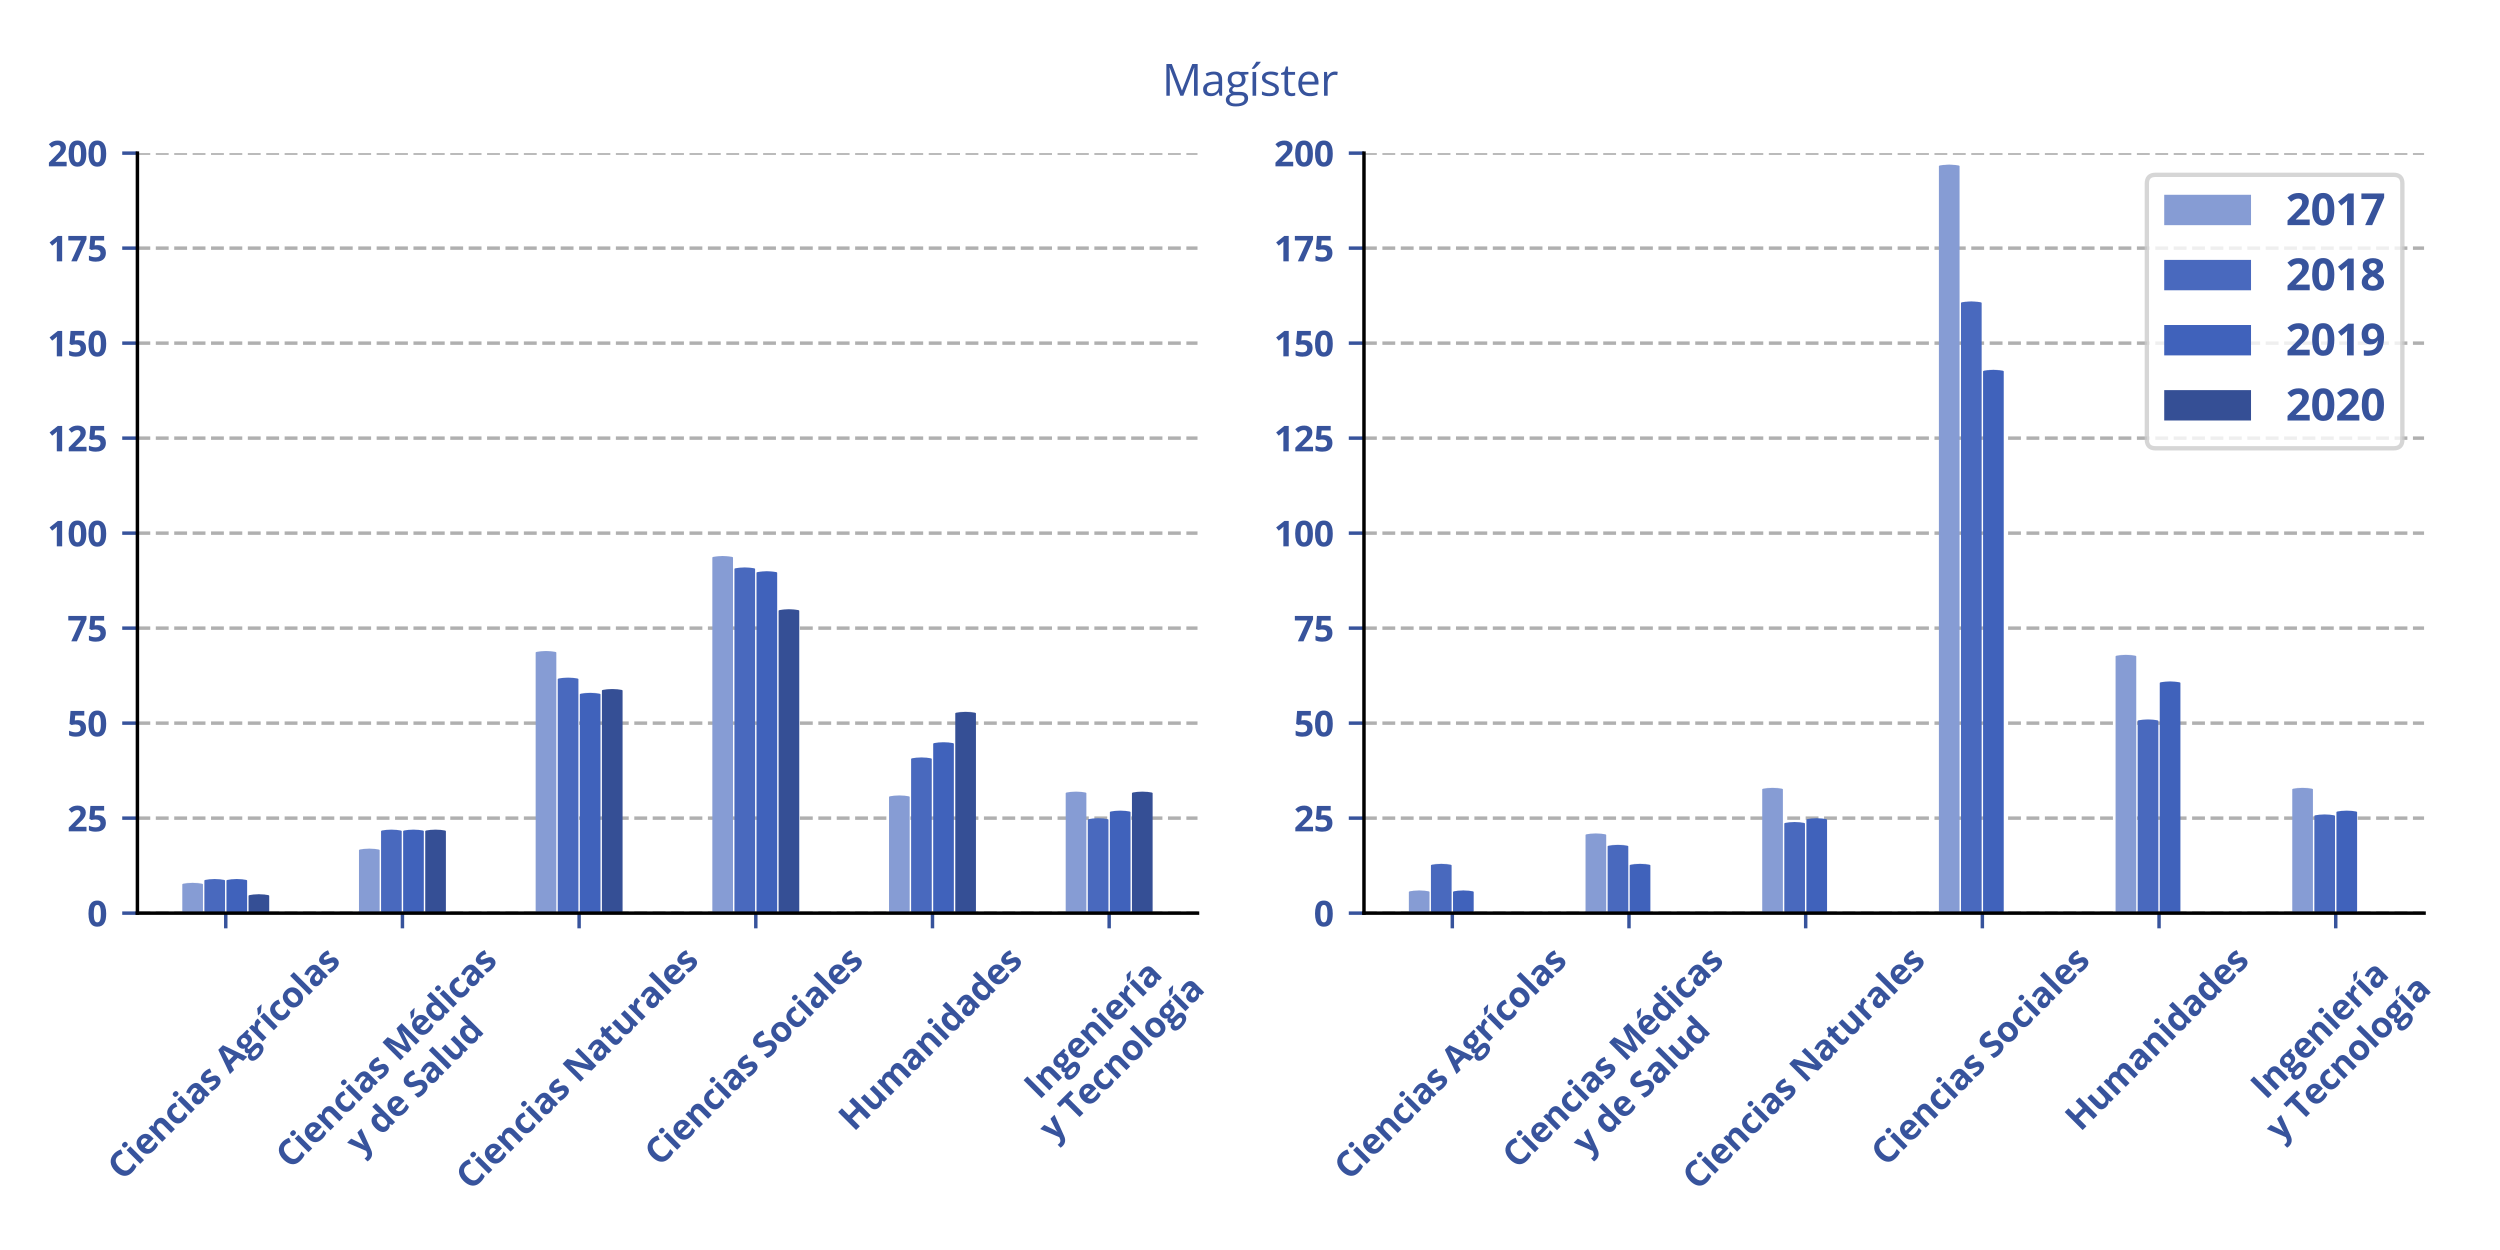 <?xml version="1.0" encoding="utf-8" standalone="no"?>
<!DOCTYPE svg PUBLIC "-//W3C//DTD SVG 1.1//EN"
  "http://www.w3.org/Graphics/SVG/1.1/DTD/svg11.dtd">
<svg xmlns:xlink="http://www.w3.org/1999/xlink" width="576pt" height="288pt" viewBox="0 0 576 288" xmlns="http://www.w3.org/2000/svg" version="1.1">
 <defs>
  <style type="text/css">*{stroke-linejoin: round; stroke-linecap: butt}</style>
 </defs>
 <g id="figure_1">
  <g id="patch_1">
   <path d="M 0 288 
L 576 288 
L 576 0 
L 0 0 
z
" style="fill: #ffffff"/>
  </g>
  <g id="axes_1">
   <g id="patch_2">
    <path d="M 31.66 210.391 
L 275.905 210.391 
L 275.905 35.28 
L 31.66 35.28 
z
" style="fill: #ffffff"/>
   </g>
   <g id="matplotlib.axis_1">
    <g id="xtick_1">
     <g id="line2d_1">
      <defs>
       <path id="m5ac0e07f09" d="M 0 0 
L 0 3.5 
" style="stroke: #37539c; stroke-width: 0.8"/>
      </defs>
      <g>
       <use xlink:href="#m5ac0e07f09" x="52.014" y="210.391" style="fill: #37539c; stroke: #37539c; stroke-width: 0.8"/>
      </g>
     </g>
     <g id="text_1">
      <!-- Ciencias Agrícolas -->
      <g style="fill: #37539c" transform="translate(28.259 272.21) rotate(-45) scale(0.08 -0.08)">
       <defs>
        <path id="OpenSans-Bold-43" d="M 2516 3828 
Q 2238 3828 2023 3720 
Q 1809 3613 1664 3409 
Q 1519 3206 1444 2918 
Q 1369 2631 1369 2272 
Q 1369 1788 1489 1445 
Q 1609 1103 1862 923 
Q 2116 744 2516 744 
Q 2794 744 3073 806 
Q 3353 869 3681 984 
L 3681 172 
Q 3378 47 3084 -8 
Q 2791 -63 2425 -63 
Q 1719 -63 1264 229 
Q 809 522 590 1048 
Q 372 1575 372 2278 
Q 372 2797 512 3228 
Q 653 3659 925 3975 
Q 1197 4291 1597 4462 
Q 1997 4634 2516 4634 
Q 2856 4634 3198 4548 
Q 3541 4463 3853 4313 
L 3541 3525 
Q 3284 3647 3025 3737 
Q 2766 3828 2516 3828 
z
" transform="scale(0.016)"/>
        <path id="OpenSans-Bold-69" d="M 1453 3494 
L 1453 0 
L 500 0 
L 500 3494 
L 1453 3494 
z
M 978 4863 
Q 1191 4863 1344 4764 
Q 1497 4666 1497 4397 
Q 1497 4131 1344 4029 
Q 1191 3928 978 3928 
Q 763 3928 611 4029 
Q 459 4131 459 4397 
Q 459 4666 611 4764 
Q 763 4863 978 4863 
z
" transform="scale(0.016)"/>
        <path id="OpenSans-Bold-65" d="M 1941 3559 
Q 2425 3559 2775 3373 
Q 3125 3188 3315 2834 
Q 3506 2481 3506 1972 
L 3506 1509 
L 1253 1509 
Q 1269 1106 1495 876 
Q 1722 647 2125 647 
Q 2459 647 2737 715 
Q 3016 784 3309 922 
L 3309 184 
Q 3050 56 2767 -3 
Q 2484 -63 2081 -63 
Q 1556 -63 1151 131 
Q 747 325 517 722 
Q 288 1119 288 1722 
Q 288 2334 495 2742 
Q 703 3150 1075 3354 
Q 1447 3559 1941 3559 
z
M 1947 2881 
Q 1669 2881 1486 2703 
Q 1303 2525 1275 2144 
L 2613 2144 
Q 2609 2356 2536 2522 
Q 2463 2688 2317 2784 
Q 2172 2881 1947 2881 
z
" transform="scale(0.016)"/>
        <path id="OpenSans-Bold-6e" d="M 2484 3559 
Q 3044 3559 3384 3254 
Q 3725 2950 3725 2278 
L 3725 0 
L 2772 0 
L 2772 2041 
Q 2772 2416 2636 2606 
Q 2500 2797 2209 2797 
Q 1772 2797 1612 2500 
Q 1453 2203 1453 1644 
L 1453 0 
L 500 0 
L 500 3494 
L 1228 3494 
L 1356 3047 
L 1409 3047 
Q 1522 3228 1689 3340 
Q 1856 3453 2061 3506 
Q 2266 3559 2484 3559 
z
" transform="scale(0.016)"/>
        <path id="OpenSans-Bold-63" d="M 1919 -63 
Q 1400 -63 1034 126 
Q 669 316 478 712 
Q 288 1109 288 1728 
Q 288 2369 505 2773 
Q 722 3178 1108 3368 
Q 1494 3559 2003 3559 
Q 2366 3559 2630 3489 
Q 2894 3419 3091 3322 
L 2809 2584 
Q 2584 2675 2390 2733 
Q 2197 2791 2003 2791 
Q 1753 2791 1587 2673 
Q 1422 2556 1340 2322 
Q 1259 2088 1259 1734 
Q 1259 1388 1346 1159 
Q 1434 931 1600 820 
Q 1766 709 2003 709 
Q 2300 709 2531 789 
Q 2763 869 2981 1013 
L 2981 197 
Q 2763 59 2523 -2 
Q 2284 -63 1919 -63 
z
" transform="scale(0.016)"/>
        <path id="OpenSans-Bold-61" d="M 1931 3566 
Q 2634 3566 3009 3259 
Q 3384 2953 3384 2328 
L 3384 0 
L 2719 0 
L 2534 475 
L 2509 475 
Q 2359 288 2203 169 
Q 2047 50 1844 -6 
Q 1641 -63 1350 -63 
Q 1041 -63 795 56 
Q 550 175 409 420 
Q 269 666 269 1044 
Q 269 1600 659 1864 
Q 1050 2128 1831 2156 
L 2438 2175 
L 2438 2328 
Q 2438 2603 2294 2731 
Q 2150 2859 1894 2859 
Q 1641 2859 1397 2787 
Q 1153 2716 909 2606 
L 594 3250 
Q 872 3397 1217 3481 
Q 1563 3566 1931 3566 
z
M 2438 1619 
L 2069 1606 
Q 1606 1594 1426 1441 
Q 1247 1288 1247 1038 
Q 1247 819 1375 726 
Q 1503 634 1709 634 
Q 2016 634 2227 815 
Q 2438 997 2438 1331 
L 2438 1619 
z
" transform="scale(0.016)"/>
        <path id="OpenSans-Bold-73" d="M 2938 1038 
Q 2938 681 2770 436 
Q 2603 191 2272 64 
Q 1941 -63 1447 -63 
Q 1081 -63 820 -16 
Q 559 31 294 141 
L 294 928 
Q 578 800 904 717 
Q 1231 634 1478 634 
Q 1756 634 1876 717 
Q 1997 800 1997 934 
Q 1997 1022 1948 1092 
Q 1900 1163 1740 1252 
Q 1581 1341 1241 1484 
Q 913 1622 702 1762 
Q 491 1903 389 2095 
Q 288 2288 288 2584 
Q 288 3069 664 3314 
Q 1041 3559 1672 3559 
Q 1997 3559 2292 3493 
Q 2588 3428 2900 3284 
L 2613 2597 
Q 2353 2709 2123 2781 
Q 1894 2853 1656 2853 
Q 1447 2853 1340 2797 
Q 1234 2741 1234 2625 
Q 1234 2541 1289 2475 
Q 1344 2409 1501 2329 
Q 1659 2250 1966 2125 
Q 2263 2003 2481 1870 
Q 2700 1738 2819 1542 
Q 2938 1347 2938 1038 
z
" transform="scale(0.016)"/>
        <path id="OpenSans-Bold-20" transform="scale(0.016)"/>
        <path id="OpenSans-Bold-41" d="M 3372 0 
L 3041 1088 
L 1375 1088 
L 1044 0 
L 0 0 
L 1613 4588 
L 2797 4588 
L 4416 0 
L 3372 0 
z
M 2809 1900 
L 2478 2963 
Q 2447 3069 2395 3236 
Q 2344 3403 2292 3576 
Q 2241 3750 2209 3878 
Q 2178 3750 2123 3561 
Q 2069 3372 2019 3203 
Q 1969 3034 1947 2963 
L 1619 1900 
L 2809 1900 
z
" transform="scale(0.016)"/>
        <path id="OpenSans-Bold-67" d="M 1522 -1538 
Q 791 -1538 405 -1283 
Q 19 -1028 19 -569 
Q 19 -253 216 -40 
Q 413 172 794 263 
Q 647 325 537 467 
Q 428 609 428 769 
Q 428 969 543 1101 
Q 659 1234 878 1363 
Q 603 1481 442 1743 
Q 281 2006 281 2363 
Q 281 2744 448 3011 
Q 616 3278 936 3418 
Q 1256 3559 1716 3559 
Q 1813 3559 1941 3546 
Q 2069 3534 2176 3518 
Q 2284 3503 2322 3494 
L 3541 3494 
L 3541 3009 
L 2994 2869 
Q 3069 2753 3106 2622 
Q 3144 2491 3144 2344 
Q 3144 1781 2751 1467 
Q 2359 1153 1663 1153 
Q 1497 1163 1350 1178 
Q 1278 1122 1240 1059 
Q 1203 997 1203 928 
Q 1203 859 1261 814 
Q 1319 769 1436 745 
Q 1553 722 1728 722 
L 2322 722 
Q 2897 722 3198 475 
Q 3500 228 3500 -250 
Q 3500 -863 2989 -1200 
Q 2478 -1538 1522 -1538 
z
M 1563 -916 
Q 1903 -916 2148 -852 
Q 2394 -788 2525 -670 
Q 2656 -553 2656 -391 
Q 2656 -259 2579 -182 
Q 2503 -106 2348 -75 
Q 2194 -44 1953 -44 
L 1459 -44 
Q 1284 -44 1145 -100 
Q 1006 -156 925 -257 
Q 844 -359 844 -494 
Q 844 -691 1033 -803 
Q 1222 -916 1563 -916 
z
M 1716 1734 
Q 1984 1734 2109 1900 
Q 2234 2066 2234 2350 
Q 2234 2666 2104 2823 
Q 1975 2981 1716 2981 
Q 1453 2981 1322 2823 
Q 1191 2666 1191 2350 
Q 1191 2066 1320 1900 
Q 1450 1734 1716 1734 
z
" transform="scale(0.016)"/>
        <path id="OpenSans-Bold-72" d="M 2450 3559 
Q 2522 3559 2617 3551 
Q 2713 3544 2772 3531 
L 2700 2638 
Q 2653 2653 2567 2661 
Q 2481 2669 2419 2669 
Q 2234 2669 2061 2622 
Q 1888 2575 1750 2470 
Q 1613 2366 1533 2195 
Q 1453 2025 1453 1778 
L 1453 0 
L 500 0 
L 500 3494 
L 1222 3494 
L 1363 2906 
L 1409 2906 
Q 1513 3084 1667 3232 
Q 1822 3381 2020 3470 
Q 2219 3559 2450 3559 
z
" transform="scale(0.016)"/>
        <path id="OpenSans-Bold-ed" d="M 1453 0 
L 500 0 
L 500 3494 
L 1453 3494 
L 1453 0 
z
M 2203 4903 
L 2203 4838 
Q 2113 4750 1966 4622 
Q 1819 4494 1650 4355 
Q 1482 4216 1319 4089 
Q 1157 3963 1035 3878 
L 400 3878 
L 400 3963 
Q 503 4081 639 4245 
Q 775 4409 909 4584 
Q 1044 4759 1135 4903 
L 2203 4903 
z
" transform="scale(0.016)"/>
        <path id="OpenSans-Bold-6f" d="M 3675 1753 
Q 3675 1316 3558 978 
Q 3441 641 3217 408 
Q 2994 175 2680 56 
Q 2366 -63 1972 -63 
Q 1603 -63 1295 56 
Q 988 175 761 408 
Q 534 641 411 978 
Q 288 1316 288 1753 
Q 288 2334 494 2737 
Q 700 3141 1081 3350 
Q 1463 3559 1991 3559 
Q 2481 3559 2861 3350 
Q 3241 3141 3458 2737 
Q 3675 2334 3675 1753 
z
M 1259 1753 
Q 1259 1409 1334 1175 
Q 1409 941 1568 822 
Q 1728 703 1984 703 
Q 2238 703 2395 822 
Q 2553 941 2626 1175 
Q 2700 1409 2700 1753 
Q 2700 2100 2626 2329 
Q 2553 2559 2393 2675 
Q 2234 2791 1978 2791 
Q 1600 2791 1429 2531 
Q 1259 2272 1259 1753 
z
" transform="scale(0.016)"/>
        <path id="OpenSans-Bold-6c" d="M 1453 0 
L 500 0 
L 500 4863 
L 1453 4863 
L 1453 0 
z
" transform="scale(0.016)"/>
       </defs>
       <use xlink:href="#OpenSans-Bold-43"/>
       <use xlink:href="#OpenSans-Bold-69" x="63.721"/>
       <use xlink:href="#OpenSans-Bold-65" x="94.238"/>
       <use xlink:href="#OpenSans-Bold-6e" x="153.32"/>
       <use xlink:href="#OpenSans-Bold-63" x="219.043"/>
       <use xlink:href="#OpenSans-Bold-69" x="270.459"/>
       <use xlink:href="#OpenSans-Bold-61" x="300.977"/>
       <use xlink:href="#OpenSans-Bold-73" x="361.377"/>
       <use xlink:href="#OpenSans-Bold-20" x="411.084"/>
       <use xlink:href="#OpenSans-Bold-41" x="437.061"/>
       <use xlink:href="#OpenSans-Bold-67" x="506.055"/>
       <use xlink:href="#OpenSans-Bold-72" x="562.549"/>
       <use xlink:href="#OpenSans-Bold-ed" x="607.959"/>
       <use xlink:href="#OpenSans-Bold-63" x="638.477"/>
       <use xlink:href="#OpenSans-Bold-6f" x="689.893"/>
       <use xlink:href="#OpenSans-Bold-6c" x="751.807"/>
       <use xlink:href="#OpenSans-Bold-61" x="782.324"/>
       <use xlink:href="#OpenSans-Bold-73" x="842.725"/>
      </g>
     </g>
    </g>
    <g id="xtick_2">
     <g id="line2d_2">
      <g>
       <use xlink:href="#m5ac0e07f09" x="92.721" y="210.391" style="fill: #37539c; stroke: #37539c; stroke-width: 0.8"/>
      </g>
     </g>
     <g id="text_2">
      <!-- Ciencias Médicas -->
      <g style="fill: #37539c" transform="translate(67.011 269.533) rotate(-45) scale(0.08 -0.08)">
       <defs>
        <path id="OpenSans-Bold-4d" d="M 2509 0 
L 1409 3584 
L 1381 3584 
Q 1388 3456 1402 3198 
Q 1416 2941 1428 2650 
Q 1441 2359 1441 2125 
L 1441 0 
L 575 0 
L 575 4569 
L 1894 4569 
L 2975 1075 
L 2994 1075 
L 4141 4569 
L 5459 4569 
L 5459 0 
L 4556 0 
L 4556 2163 
Q 4556 2378 4564 2659 
Q 4572 2941 4584 3195 
Q 4597 3450 4603 3578 
L 4575 3578 
L 3397 0 
L 2509 0 
z
" transform="scale(0.016)"/>
        <path id="OpenSans-Bold-e9" d="M 1941 3559 
Q 2425 3559 2775 3373 
Q 3125 3188 3315 2834 
Q 3506 2481 3506 1972 
L 3506 1509 
L 1253 1509 
Q 1269 1106 1495 876 
Q 1722 647 2125 647 
Q 2459 647 2737 715 
Q 3016 784 3309 922 
L 3309 184 
Q 3050 56 2767 -3 
Q 2484 -63 2081 -63 
Q 1556 -63 1151 131 
Q 747 325 517 722 
Q 288 1119 288 1722 
Q 288 2334 495 2742 
Q 703 3150 1075 3354 
Q 1447 3559 1941 3559 
z
M 1947 2881 
Q 1669 2881 1486 2703 
Q 1303 2525 1275 2144 
L 2613 2144 
Q 2609 2356 2536 2522 
Q 2463 2688 2317 2784 
Q 2172 2881 1947 2881 
z
M 3123 4903 
L 3123 4838 
Q 3033 4750 2886 4622 
Q 2739 4494 2570 4355 
Q 2402 4216 2239 4089 
Q 2077 3963 1955 3878 
L 1320 3878 
L 1320 3963 
Q 1423 4081 1559 4245 
Q 1695 4409 1829 4584 
Q 1964 4759 2055 4903 
L 3123 4903 
z
" transform="scale(0.016)"/>
        <path id="OpenSans-Bold-64" d="M 1606 -63 
Q 1022 -63 655 395 
Q 288 853 288 1741 
Q 288 2638 659 3098 
Q 1031 3559 1631 3559 
Q 1881 3559 2072 3490 
Q 2263 3422 2402 3306 
Q 2541 3191 2638 3047 
L 2669 3047 
Q 2650 3147 2623 3342 
Q 2597 3538 2597 3744 
L 2597 4863 
L 3553 4863 
L 3553 0 
L 2822 0 
L 2638 453 
L 2597 453 
Q 2506 309 2370 192 
Q 2234 75 2046 6 
Q 1859 -63 1606 -63 
z
M 1941 697 
Q 2331 697 2492 930 
Q 2653 1163 2663 1631 
L 2663 1734 
Q 2663 2244 2506 2514 
Q 2350 2784 1925 2784 
Q 1609 2784 1431 2512 
Q 1253 2241 1253 1728 
Q 1253 1216 1433 956 
Q 1613 697 1941 697 
z
" transform="scale(0.016)"/>
       </defs>
       <use xlink:href="#OpenSans-Bold-43"/>
       <use xlink:href="#OpenSans-Bold-69" x="63.721"/>
       <use xlink:href="#OpenSans-Bold-65" x="94.238"/>
       <use xlink:href="#OpenSans-Bold-6e" x="153.32"/>
       <use xlink:href="#OpenSans-Bold-63" x="219.043"/>
       <use xlink:href="#OpenSans-Bold-69" x="270.459"/>
       <use xlink:href="#OpenSans-Bold-61" x="300.977"/>
       <use xlink:href="#OpenSans-Bold-73" x="361.377"/>
       <use xlink:href="#OpenSans-Bold-20" x="411.084"/>
       <use xlink:href="#OpenSans-Bold-4d" x="437.061"/>
       <use xlink:href="#OpenSans-Bold-e9" x="531.348"/>
       <use xlink:href="#OpenSans-Bold-64" x="590.43"/>
       <use xlink:href="#OpenSans-Bold-69" x="653.711"/>
       <use xlink:href="#OpenSans-Bold-63" x="684.229"/>
       <use xlink:href="#OpenSans-Bold-61" x="735.645"/>
       <use xlink:href="#OpenSans-Bold-73" x="796.045"/>
      </g>
      <!-- y de Salud -->
      <g style="fill: #37539c" transform="translate(83.131 266.447) rotate(-45) scale(0.08 -0.08)">
       <defs>
        <path id="OpenSans-Bold-79" d="M 0 3494 
L 1044 3494 
L 1703 1528 
Q 1734 1434 1756 1337 
Q 1778 1241 1793 1137 
Q 1809 1034 1819 922 
L 1838 922 
Q 1856 1091 1889 1237 
Q 1922 1384 1972 1528 
L 2619 3494 
L 3641 3494 
L 2163 -447 
Q 2028 -809 1812 -1051 
Q 1597 -1294 1317 -1416 
Q 1038 -1538 703 -1538 
Q 541 -1538 422 -1520 
Q 303 -1503 219 -1484 
L 219 -728 
Q 284 -744 384 -756 
Q 484 -769 594 -769 
Q 794 -769 937 -684 
Q 1081 -600 1178 -458 
Q 1275 -316 1331 -147 
L 1388 25 
L 0 3494 
z
" transform="scale(0.016)"/>
        <path id="OpenSans-Bold-53" d="M 3272 1269 
Q 3272 863 3075 563 
Q 2878 263 2501 100 
Q 2125 -63 1588 -63 
Q 1350 -63 1123 -31 
Q 897 0 689 61 
Q 481 122 294 213 
L 294 1113 
Q 619 969 969 853 
Q 1319 738 1663 738 
Q 1900 738 2045 800 
Q 2191 863 2256 972 
Q 2322 1081 2322 1222 
Q 2322 1394 2206 1516 
Q 2091 1638 1889 1744 
Q 1688 1850 1434 1972 
Q 1275 2047 1087 2155 
Q 900 2263 731 2419 
Q 563 2575 455 2798 
Q 347 3022 347 3334 
Q 347 3744 534 4034 
Q 722 4325 1070 4479 
Q 1419 4634 1894 4634 
Q 2250 4634 2573 4551 
Q 2897 4469 3250 4313 
L 2938 3559 
Q 2622 3688 2372 3758 
Q 2122 3828 1863 3828 
Q 1681 3828 1553 3770 
Q 1425 3713 1359 3608 
Q 1294 3503 1294 3366 
Q 1294 3203 1389 3092 
Q 1484 2981 1676 2878 
Q 1869 2775 2156 2638 
Q 2506 2472 2754 2292 
Q 3003 2113 3137 1870 
Q 3272 1628 3272 1269 
z
" transform="scale(0.016)"/>
        <path id="OpenSans-Bold-75" d="M 3706 3494 
L 3706 0 
L 2975 0 
L 2847 447 
L 2797 447 
Q 2684 269 2515 156 
Q 2347 44 2144 -9 
Q 1941 -63 1722 -63 
Q 1347 -63 1069 70 
Q 791 203 636 484 
Q 481 766 481 1216 
L 481 3494 
L 1434 3494 
L 1434 1453 
Q 1434 1078 1568 887 
Q 1703 697 1997 697 
Q 2288 697 2453 830 
Q 2619 963 2686 1220 
Q 2753 1478 2753 1850 
L 2753 3494 
L 3706 3494 
z
" transform="scale(0.016)"/>
       </defs>
       <use xlink:href="#OpenSans-Bold-79"/>
       <use xlink:href="#OpenSans-Bold-20" x="56.885"/>
       <use xlink:href="#OpenSans-Bold-64" x="82.861"/>
       <use xlink:href="#OpenSans-Bold-65" x="146.143"/>
       <use xlink:href="#OpenSans-Bold-20" x="205.225"/>
       <use xlink:href="#OpenSans-Bold-53" x="231.201"/>
       <use xlink:href="#OpenSans-Bold-61" x="286.279"/>
       <use xlink:href="#OpenSans-Bold-6c" x="346.68"/>
       <use xlink:href="#OpenSans-Bold-75" x="377.197"/>
       <use xlink:href="#OpenSans-Bold-64" x="442.92"/>
      </g>
     </g>
    </g>
    <g id="xtick_3">
     <g id="line2d_3">
      <g>
       <use xlink:href="#m5ac0e07f09" x="133.429" y="210.391" style="fill: #37539c; stroke: #37539c; stroke-width: 0.8"/>
      </g>
     </g>
     <g id="text_3">
      <!-- Ciencias Naturales -->
      <g style="fill: #37539c" transform="translate(108.509 274.468) rotate(-45) scale(0.08 -0.08)">
       <defs>
        <path id="OpenSans-Bold-4e" d="M 4628 0 
L 3397 0 
L 1409 3456 
L 1381 3456 
Q 1394 3241 1403 3022 
Q 1413 2803 1422 2586 
Q 1431 2369 1441 2150 
L 1441 0 
L 575 0 
L 575 4569 
L 1797 4569 
L 3781 1147 
L 3803 1147 
Q 3797 1359 3787 1568 
Q 3778 1778 3770 1987 
Q 3763 2197 3756 2406 
L 3756 4569 
L 4628 4569 
L 4628 0 
z
" transform="scale(0.016)"/>
        <path id="OpenSans-Bold-74" d="M 1972 697 
Q 2128 697 2276 728 
Q 2425 759 2572 806 
L 2572 97 
Q 2419 28 2192 -17 
Q 1966 -63 1697 -63 
Q 1384 -63 1136 39 
Q 888 141 745 392 
Q 603 644 603 1094 
L 603 2778 
L 147 2778 
L 147 3181 
L 672 3500 
L 947 4238 
L 1556 4238 
L 1556 3494 
L 2534 3494 
L 2534 2778 
L 1556 2778 
L 1556 1094 
Q 1556 894 1670 795 
Q 1784 697 1972 697 
z
" transform="scale(0.016)"/>
       </defs>
       <use xlink:href="#OpenSans-Bold-43"/>
       <use xlink:href="#OpenSans-Bold-69" x="63.721"/>
       <use xlink:href="#OpenSans-Bold-65" x="94.238"/>
       <use xlink:href="#OpenSans-Bold-6e" x="153.32"/>
       <use xlink:href="#OpenSans-Bold-63" x="219.043"/>
       <use xlink:href="#OpenSans-Bold-69" x="270.459"/>
       <use xlink:href="#OpenSans-Bold-61" x="300.977"/>
       <use xlink:href="#OpenSans-Bold-73" x="361.377"/>
       <use xlink:href="#OpenSans-Bold-20" x="411.084"/>
       <use xlink:href="#OpenSans-Bold-4e" x="437.061"/>
       <use xlink:href="#OpenSans-Bold-61" x="518.359"/>
       <use xlink:href="#OpenSans-Bold-74" x="578.76"/>
       <use xlink:href="#OpenSans-Bold-75" x="622.168"/>
       <use xlink:href="#OpenSans-Bold-72" x="687.891"/>
       <use xlink:href="#OpenSans-Bold-61" x="733.301"/>
       <use xlink:href="#OpenSans-Bold-6c" x="793.701"/>
       <use xlink:href="#OpenSans-Bold-65" x="824.219"/>
       <use xlink:href="#OpenSans-Bold-73" x="883.301"/>
      </g>
     </g>
    </g>
    <g id="xtick_4">
     <g id="line2d_4">
      <g>
       <use xlink:href="#m5ac0e07f09" x="174.136" y="210.391" style="fill: #37539c; stroke: #37539c; stroke-width: 0.8"/>
      </g>
     </g>
     <g id="text_4">
      <!-- Ciencias Sociales -->
      <g style="fill: #37539c" transform="translate(151.969 268.964) rotate(-45) scale(0.08 -0.08)">
       <use xlink:href="#OpenSans-Bold-43"/>
       <use xlink:href="#OpenSans-Bold-69" x="63.721"/>
       <use xlink:href="#OpenSans-Bold-65" x="94.238"/>
       <use xlink:href="#OpenSans-Bold-6e" x="153.32"/>
       <use xlink:href="#OpenSans-Bold-63" x="219.043"/>
       <use xlink:href="#OpenSans-Bold-69" x="270.459"/>
       <use xlink:href="#OpenSans-Bold-61" x="300.977"/>
       <use xlink:href="#OpenSans-Bold-73" x="361.377"/>
       <use xlink:href="#OpenSans-Bold-20" x="411.084"/>
       <use xlink:href="#OpenSans-Bold-53" x="437.061"/>
       <use xlink:href="#OpenSans-Bold-6f" x="492.139"/>
       <use xlink:href="#OpenSans-Bold-63" x="554.053"/>
       <use xlink:href="#OpenSans-Bold-69" x="605.469"/>
       <use xlink:href="#OpenSans-Bold-61" x="635.986"/>
       <use xlink:href="#OpenSans-Bold-6c" x="696.387"/>
       <use xlink:href="#OpenSans-Bold-65" x="726.904"/>
       <use xlink:href="#OpenSans-Bold-73" x="785.986"/>
      </g>
     </g>
    </g>
    <g id="xtick_5">
     <g id="line2d_5">
      <g>
       <use xlink:href="#m5ac0e07f09" x="214.844" y="210.391" style="fill: #37539c; stroke: #37539c; stroke-width: 0.8"/>
      </g>
     </g>
     <g id="text_5">
      <!-- Humanidades -->
      <g style="fill: #37539c" transform="translate(196.718 260.881) rotate(-45) scale(0.08 -0.08)">
       <defs>
        <path id="OpenSans-Bold-48" d="M 4319 0 
L 3353 0 
L 3353 1972 
L 1544 1972 
L 1544 0 
L 575 0 
L 575 4569 
L 1544 4569 
L 1544 2778 
L 3353 2778 
L 3353 4569 
L 4319 4569 
L 4319 0 
z
" transform="scale(0.016)"/>
        <path id="OpenSans-Bold-6d" d="M 4603 3559 
Q 5197 3559 5501 3254 
Q 5806 2950 5806 2278 
L 5806 0 
L 4850 0 
L 4850 2041 
Q 4850 2416 4722 2606 
Q 4594 2797 4325 2797 
Q 3947 2797 3787 2526 
Q 3628 2256 3628 1753 
L 3628 0 
L 2675 0 
L 2675 2041 
Q 2675 2291 2619 2459 
Q 2563 2628 2447 2712 
Q 2331 2797 2150 2797 
Q 1884 2797 1732 2664 
Q 1581 2531 1517 2273 
Q 1453 2016 1453 1644 
L 1453 0 
L 500 0 
L 500 3494 
L 1228 3494 
L 1356 3047 
L 1409 3047 
Q 1516 3228 1677 3340 
Q 1838 3453 2031 3506 
Q 2225 3559 2425 3559 
Q 2809 3559 3076 3434 
Q 3344 3309 3488 3047 
L 3572 3047 
Q 3728 3316 4014 3437 
Q 4300 3559 4603 3559 
z
" transform="scale(0.016)"/>
       </defs>
       <use xlink:href="#OpenSans-Bold-48"/>
       <use xlink:href="#OpenSans-Bold-75" x="76.514"/>
       <use xlink:href="#OpenSans-Bold-6d" x="142.236"/>
       <use xlink:href="#OpenSans-Bold-61" x="240.43"/>
       <use xlink:href="#OpenSans-Bold-6e" x="300.83"/>
       <use xlink:href="#OpenSans-Bold-69" x="366.553"/>
       <use xlink:href="#OpenSans-Bold-64" x="397.07"/>
       <use xlink:href="#OpenSans-Bold-61" x="460.352"/>
       <use xlink:href="#OpenSans-Bold-64" x="520.752"/>
       <use xlink:href="#OpenSans-Bold-65" x="584.033"/>
       <use xlink:href="#OpenSans-Bold-73" x="643.115"/>
      </g>
     </g>
    </g>
    <g id="xtick_6">
     <g id="line2d_6">
      <g>
       <use xlink:href="#m5ac0e07f09" x="255.551" y="210.391" style="fill: #37539c; stroke: #37539c; stroke-width: 0.8"/>
      </g>
     </g>
     <g id="text_6">
      <!-- Ingeniería -->
      <g style="fill: #37539c" transform="translate(239.445 253.54) rotate(-45) scale(0.08 -0.08)">
       <defs>
        <path id="OpenSans-Bold-49" d="M 575 0 
L 575 4569 
L 1544 4569 
L 1544 0 
L 575 0 
z
" transform="scale(0.016)"/>
       </defs>
       <use xlink:href="#OpenSans-Bold-49"/>
       <use xlink:href="#OpenSans-Bold-6e" x="33.105"/>
       <use xlink:href="#OpenSans-Bold-67" x="98.828"/>
       <use xlink:href="#OpenSans-Bold-65" x="155.322"/>
       <use xlink:href="#OpenSans-Bold-6e" x="214.404"/>
       <use xlink:href="#OpenSans-Bold-69" x="280.127"/>
       <use xlink:href="#OpenSans-Bold-65" x="310.645"/>
       <use xlink:href="#OpenSans-Bold-72" x="369.727"/>
       <use xlink:href="#OpenSans-Bold-ed" x="415.137"/>
       <use xlink:href="#OpenSans-Bold-61" x="445.654"/>
      </g>
      <!-- y Tecnología -->
      <g style="fill: #37539c" transform="translate(242.817 263.289) rotate(-45) scale(0.08 -0.08)">
       <defs>
        <path id="OpenSans-Bold-54" d="M 2338 0 
L 1369 0 
L 1369 3763 
L 128 3763 
L 128 4569 
L 3578 4569 
L 3578 3763 
L 2338 3763 
L 2338 0 
z
" transform="scale(0.016)"/>
       </defs>
       <use xlink:href="#OpenSans-Bold-79"/>
       <use xlink:href="#OpenSans-Bold-20" x="56.885"/>
       <use xlink:href="#OpenSans-Bold-54" x="82.861"/>
       <use xlink:href="#OpenSans-Bold-65" x="140.771"/>
       <use xlink:href="#OpenSans-Bold-63" x="199.854"/>
       <use xlink:href="#OpenSans-Bold-6e" x="251.27"/>
       <use xlink:href="#OpenSans-Bold-6f" x="316.992"/>
       <use xlink:href="#OpenSans-Bold-6c" x="378.906"/>
       <use xlink:href="#OpenSans-Bold-6f" x="409.424"/>
       <use xlink:href="#OpenSans-Bold-67" x="471.338"/>
       <use xlink:href="#OpenSans-Bold-ed" x="527.832"/>
       <use xlink:href="#OpenSans-Bold-61" x="558.35"/>
      </g>
     </g>
    </g>
   </g>
   <g id="matplotlib.axis_2">
    <g id="ytick_1">
     <g id="line2d_7">
      <path d="M 31.66 210.391 
L 275.905 210.391 
" clip-path="url(#peeac5edbdf)" style="fill: none; stroke-dasharray: 2.96,1.28; stroke-dashoffset: 0; stroke: #b0b0b0; stroke-width: 0.8"/>
     </g>
     <g id="line2d_8">
      <defs>
       <path id="m7134b03259" d="M 0 0 
L -3.5 0 
" style="stroke: #37539c; stroke-width: 0.8"/>
      </defs>
      <g>
       <use xlink:href="#m7134b03259" x="31.66" y="210.391" style="fill: #37539c; stroke: #37539c; stroke-width: 0.8"/>
      </g>
     </g>
     <g id="text_7">
      <!-- 0 -->
      <g style="fill: #37539c" transform="translate(20.086 213.431) scale(0.08 -0.08)">
       <defs>
        <path id="OpenSans-Bold-30" d="M 3425 2284 
Q 3425 1731 3339 1297 
Q 3253 863 3064 559 
Q 2875 256 2569 96 
Q 2263 -63 1825 -63 
Q 1275 -63 922 217 
Q 569 497 400 1023 
Q 231 1550 231 2284 
Q 231 3025 386 3551 
Q 541 4078 891 4359 
Q 1241 4641 1825 4641 
Q 2372 4641 2726 4361 
Q 3081 4081 3253 3554 
Q 3425 3028 3425 2284 
z
M 1191 2284 
Q 1191 1763 1248 1414 
Q 1306 1066 1443 891 
Q 1581 716 1825 716 
Q 2066 716 2205 889 
Q 2344 1063 2403 1411 
Q 2463 1759 2463 2284 
Q 2463 2806 2403 3156 
Q 2344 3506 2205 3682 
Q 2066 3859 1825 3859 
Q 1581 3859 1443 3682 
Q 1306 3506 1248 3156 
Q 1191 2806 1191 2284 
z
" transform="scale(0.016)"/>
       </defs>
       <use xlink:href="#OpenSans-Bold-30"/>
      </g>
     </g>
    </g>
    <g id="ytick_2">
     <g id="line2d_9">
      <path d="M 31.66 188.503 
L 275.905 188.503 
" clip-path="url(#peeac5edbdf)" style="fill: none; stroke-dasharray: 2.96,1.28; stroke-dashoffset: 0; stroke: #b0b0b0; stroke-width: 0.8"/>
     </g>
     <g id="line2d_10">
      <g>
       <use xlink:href="#m7134b03259" x="31.66" y="188.503" style="fill: #37539c; stroke: #37539c; stroke-width: 0.8"/>
      </g>
     </g>
     <g id="text_8">
      <!-- 25 -->
      <g style="fill: #37539c" transform="translate(15.512 191.542) scale(0.08 -0.08)">
       <defs>
        <path id="OpenSans-Bold-32" d="M 3450 0 
L 256 0 
L 256 672 
L 1403 1831 
Q 1750 2188 1961 2427 
Q 2172 2666 2267 2862 
Q 2363 3059 2363 3284 
Q 2363 3556 2211 3692 
Q 2059 3828 1806 3828 
Q 1541 3828 1291 3706 
Q 1041 3584 769 3359 
L 244 3981 
Q 441 4150 661 4300 
Q 881 4450 1173 4542 
Q 1466 4634 1875 4634 
Q 2325 4634 2648 4471 
Q 2972 4309 3147 4029 
Q 3322 3750 3322 3397 
Q 3322 3019 3172 2706 
Q 3022 2394 2736 2087 
Q 2450 1781 2047 1409 
L 1459 856 
L 1459 813 
L 3450 813 
L 3450 0 
z
" transform="scale(0.016)"/>
        <path id="OpenSans-Bold-35" d="M 1919 2919 
Q 2338 2919 2664 2759 
Q 2991 2600 3178 2290 
Q 3366 1981 3366 1528 
Q 3366 1034 3161 676 
Q 2956 319 2551 128 
Q 2147 -63 1544 -63 
Q 1184 -63 867 -2 
Q 550 59 313 184 
L 313 1019 
Q 550 894 883 808 
Q 1216 722 1509 722 
Q 1797 722 1994 798 
Q 2191 875 2292 1036 
Q 2394 1197 2394 1447 
Q 2394 1781 2169 1959 
Q 1944 2138 1478 2138 
Q 1300 2138 1108 2103 
Q 916 2069 788 2034 
L 403 2241 
L 575 4569 
L 3053 4569 
L 3053 3750 
L 1422 3750 
L 1338 2853 
Q 1444 2875 1569 2897 
Q 1694 2919 1919 2919 
z
" transform="scale(0.016)"/>
       </defs>
       <use xlink:href="#OpenSans-Bold-32"/>
       <use xlink:href="#OpenSans-Bold-35" x="57.178"/>
      </g>
     </g>
    </g>
    <g id="ytick_3">
     <g id="line2d_11">
      <path d="M 31.66 166.614 
L 275.905 166.614 
" clip-path="url(#peeac5edbdf)" style="fill: none; stroke-dasharray: 2.96,1.28; stroke-dashoffset: 0; stroke: #b0b0b0; stroke-width: 0.8"/>
     </g>
     <g id="line2d_12">
      <g>
       <use xlink:href="#m7134b03259" x="31.66" y="166.614" style="fill: #37539c; stroke: #37539c; stroke-width: 0.8"/>
      </g>
     </g>
     <g id="text_9">
      <!-- 50 -->
      <g style="fill: #37539c" transform="translate(15.512 169.653) scale(0.08 -0.08)">
       <use xlink:href="#OpenSans-Bold-35"/>
       <use xlink:href="#OpenSans-Bold-30" x="57.178"/>
      </g>
     </g>
    </g>
    <g id="ytick_4">
     <g id="line2d_13">
      <path d="M 31.66 144.725 
L 275.905 144.725 
" clip-path="url(#peeac5edbdf)" style="fill: none; stroke-dasharray: 2.96,1.28; stroke-dashoffset: 0; stroke: #b0b0b0; stroke-width: 0.8"/>
     </g>
     <g id="line2d_14">
      <g>
       <use xlink:href="#m7134b03259" x="31.66" y="144.725" style="fill: #37539c; stroke: #37539c; stroke-width: 0.8"/>
      </g>
     </g>
     <g id="text_10">
      <!-- 75 -->
      <g style="fill: #37539c" transform="translate(15.512 147.764) scale(0.08 -0.08)">
       <defs>
        <path id="OpenSans-Bold-37" d="M 709 0 
L 2425 3756 
L 172 3756 
L 172 4569 
L 3450 4569 
L 3450 3963 
L 1722 0 
L 709 0 
z
" transform="scale(0.016)"/>
       </defs>
       <use xlink:href="#OpenSans-Bold-37"/>
       <use xlink:href="#OpenSans-Bold-35" x="57.178"/>
      </g>
     </g>
    </g>
    <g id="ytick_5">
     <g id="line2d_15">
      <path d="M 31.66 122.836 
L 275.905 122.836 
" clip-path="url(#peeac5edbdf)" style="fill: none; stroke-dasharray: 2.96,1.28; stroke-dashoffset: 0; stroke: #b0b0b0; stroke-width: 0.8"/>
     </g>
     <g id="line2d_16">
      <g>
       <use xlink:href="#m7134b03259" x="31.66" y="122.836" style="fill: #37539c; stroke: #37539c; stroke-width: 0.8"/>
      </g>
     </g>
     <g id="text_11">
      <!-- 100 -->
      <g style="fill: #37539c" transform="translate(10.939 125.875) scale(0.08 -0.08)">
       <defs>
        <path id="OpenSans-Bold-31" d="M 2644 0 
L 1678 0 
L 1678 2644 
Q 1678 2753 1681 2914 
Q 1684 3075 1690 3245 
Q 1697 3416 1703 3553 
Q 1669 3513 1564 3414 
Q 1459 3316 1369 3238 
L 844 2816 
L 378 3397 
L 1850 4569 
L 2644 4569 
L 2644 0 
z
" transform="scale(0.016)"/>
       </defs>
       <use xlink:href="#OpenSans-Bold-31"/>
       <use xlink:href="#OpenSans-Bold-30" x="57.178"/>
       <use xlink:href="#OpenSans-Bold-30" x="114.355"/>
      </g>
     </g>
    </g>
    <g id="ytick_6">
     <g id="line2d_17">
      <path d="M 31.66 100.947 
L 275.905 100.947 
" clip-path="url(#peeac5edbdf)" style="fill: none; stroke-dasharray: 2.96,1.28; stroke-dashoffset: 0; stroke: #b0b0b0; stroke-width: 0.8"/>
     </g>
     <g id="line2d_18">
      <g>
       <use xlink:href="#m7134b03259" x="31.66" y="100.947" style="fill: #37539c; stroke: #37539c; stroke-width: 0.8"/>
      </g>
     </g>
     <g id="text_12">
      <!-- 125 -->
      <g style="fill: #37539c" transform="translate(10.939 103.986) scale(0.08 -0.08)">
       <use xlink:href="#OpenSans-Bold-31"/>
       <use xlink:href="#OpenSans-Bold-32" x="57.178"/>
       <use xlink:href="#OpenSans-Bold-35" x="114.355"/>
      </g>
     </g>
    </g>
    <g id="ytick_7">
     <g id="line2d_19">
      <path d="M 31.66 79.058 
L 275.905 79.058 
" clip-path="url(#peeac5edbdf)" style="fill: none; stroke-dasharray: 2.96,1.28; stroke-dashoffset: 0; stroke: #b0b0b0; stroke-width: 0.8"/>
     </g>
     <g id="line2d_20">
      <g>
       <use xlink:href="#m7134b03259" x="31.66" y="79.058" style="fill: #37539c; stroke: #37539c; stroke-width: 0.8"/>
      </g>
     </g>
     <g id="text_13">
      <!-- 150 -->
      <g style="fill: #37539c" transform="translate(10.939 82.097) scale(0.08 -0.08)">
       <use xlink:href="#OpenSans-Bold-31"/>
       <use xlink:href="#OpenSans-Bold-35" x="57.178"/>
       <use xlink:href="#OpenSans-Bold-30" x="114.355"/>
      </g>
     </g>
    </g>
    <g id="ytick_8">
     <g id="line2d_21">
      <path d="M 31.66 57.169 
L 275.905 57.169 
" clip-path="url(#peeac5edbdf)" style="fill: none; stroke-dasharray: 2.96,1.28; stroke-dashoffset: 0; stroke: #b0b0b0; stroke-width: 0.8"/>
     </g>
     <g id="line2d_22">
      <g>
       <use xlink:href="#m7134b03259" x="31.66" y="57.169" style="fill: #37539c; stroke: #37539c; stroke-width: 0.8"/>
      </g>
     </g>
     <g id="text_14">
      <!-- 175 -->
      <g style="fill: #37539c" transform="translate(10.939 60.208) scale(0.08 -0.08)">
       <use xlink:href="#OpenSans-Bold-31"/>
       <use xlink:href="#OpenSans-Bold-37" x="57.178"/>
       <use xlink:href="#OpenSans-Bold-35" x="114.355"/>
      </g>
     </g>
    </g>
    <g id="ytick_9">
     <g id="line2d_23">
      <path d="M 31.66 35.28 
L 275.905 35.28 
" clip-path="url(#peeac5edbdf)" style="fill: none; stroke-dasharray: 2.96,1.28; stroke-dashoffset: 0; stroke: #b0b0b0; stroke-width: 0.8"/>
     </g>
     <g id="line2d_24">
      <g>
       <use xlink:href="#m7134b03259" x="31.66" y="35.28" style="fill: #37539c; stroke: #37539c; stroke-width: 0.8"/>
      </g>
     </g>
     <g id="text_15">
      <!-- 200 -->
      <g style="fill: #37539c" transform="translate(10.939 38.319) scale(0.08 -0.08)">
       <use xlink:href="#OpenSans-Bold-32"/>
       <use xlink:href="#OpenSans-Bold-30" x="57.178"/>
       <use xlink:href="#OpenSans-Bold-30" x="114.355"/>
      </g>
     </g>
    </g>
   </g>
   <g id="patch_3">
    <path d="M 264.873 210.377 
L 261.495 210.377 
Q 265.565 210.377 265.565 210.027 
L 265.565 182.738 
Q 265.565 182.388 261.495 182.388 
L 264.873 182.388 
Q 260.803 182.388 260.803 182.738 
L 260.803 210.027 
Q 260.803 210.377 264.873 210.377 
z
" clip-path="url(#peeac5edbdf)" style="fill: #354f95"/>
   </g>
   <g id="patch_4">
    <path d="M 224.166 210.377 
L 220.787 210.377 
Q 224.858 210.377 224.858 210.027 
L 224.858 164.351 
Q 224.858 164.001 220.787 164.001 
L 224.166 164.001 
Q 220.095 164.001 220.095 164.351 
L 220.095 210.027 
Q 220.095 210.377 224.166 210.377 
z
" clip-path="url(#peeac5edbdf)" style="fill: #354f95"/>
   </g>
   <g id="patch_5">
    <path d="M 183.458 210.377 
L 180.08 210.377 
Q 184.15 210.377 184.15 210.027 
L 184.15 140.711 
Q 184.15 140.361 180.08 140.361 
L 183.458 140.361 
Q 179.388 140.361 179.388 140.711 
L 179.388 210.027 
Q 179.388 210.377 183.458 210.377 
z
" clip-path="url(#peeac5edbdf)" style="fill: #354f95"/>
   </g>
   <g id="patch_6">
    <path d="M 142.751 210.377 
L 139.372 210.377 
Q 143.443 210.377 143.443 210.027 
L 143.443 159.098 
Q 143.443 158.748 139.372 158.748 
L 142.751 158.748 
Q 138.68 158.748 138.68 159.098 
L 138.68 210.027 
Q 138.68 210.377 142.751 210.377 
z
" clip-path="url(#peeac5edbdf)" style="fill: #354f95"/>
   </g>
   <g id="patch_7">
    <path d="M 102.043 210.377 
L 98.665 210.377 
Q 102.735 210.377 102.735 210.027 
L 102.735 191.493 
Q 102.735 191.143 98.665 191.143 
L 102.043 191.143 
Q 97.973 191.143 97.973 191.493 
L 97.973 210.027 
Q 97.973 210.377 102.043 210.377 
z
" clip-path="url(#peeac5edbdf)" style="fill: #354f95"/>
   </g>
   <g id="patch_8">
    <path d="M 61.336 210.377 
L 57.957 210.377 
Q 62.028 210.377 62.028 210.027 
L 62.028 206.378 
Q 62.028 206.028 57.957 206.028 
L 61.336 206.028 
Q 57.265 206.028 57.265 206.378 
L 57.265 210.027 
Q 57.265 210.377 61.336 210.377 
z
" clip-path="url(#peeac5edbdf)" style="fill: #354f95"/>
   </g>
   <g id="patch_9">
    <path d="M 259.785 210.377 
L 256.406 210.377 
Q 260.477 210.377 260.477 210.027 
L 260.477 187.116 
Q 260.477 186.765 256.406 186.765 
L 259.785 186.765 
Q 255.714 186.765 255.714 187.116 
L 255.714 210.027 
Q 255.714 210.377 259.785 210.377 
z
" clip-path="url(#peeac5edbdf)" style="fill: #4062bb"/>
   </g>
   <g id="patch_10">
    <path d="M 219.077 210.377 
L 215.699 210.377 
Q 219.769 210.377 219.769 210.027 
L 219.769 171.356 
Q 219.769 171.005 215.699 171.005 
L 219.077 171.005 
Q 215.007 171.005 215.007 171.356 
L 215.007 210.027 
Q 215.007 210.377 219.077 210.377 
z
" clip-path="url(#peeac5edbdf)" style="fill: #4062bb"/>
   </g>
   <g id="patch_11">
    <path d="M 178.37 210.377 
L 174.991 210.377 
Q 179.062 210.377 179.062 210.027 
L 179.062 131.956 
Q 179.062 131.605 174.991 131.605 
L 178.37 131.605 
Q 174.299 131.605 174.299 131.956 
L 174.299 210.027 
Q 174.299 210.377 178.37 210.377 
z
" clip-path="url(#peeac5edbdf)" style="fill: #4062bb"/>
   </g>
   <g id="patch_12">
    <path d="M 137.662 210.377 
L 134.284 210.377 
Q 138.354 210.377 138.354 210.027 
L 138.354 159.973 
Q 138.354 159.623 134.284 159.623 
L 137.662 159.623 
Q 133.592 159.623 133.592 159.973 
L 133.592 210.027 
Q 133.592 210.377 137.662 210.377 
z
" clip-path="url(#peeac5edbdf)" style="fill: #4062bb"/>
   </g>
   <g id="patch_13">
    <path d="M 96.955 210.377 
L 93.576 210.377 
Q 97.647 210.377 97.647 210.027 
L 97.647 191.493 
Q 97.647 191.143 93.576 191.143 
L 96.955 191.143 
Q 92.884 191.143 92.884 191.493 
L 92.884 210.027 
Q 92.884 210.377 96.955 210.377 
z
" clip-path="url(#peeac5edbdf)" style="fill: #4062bb"/>
   </g>
   <g id="patch_14">
    <path d="M 56.247 210.377 
L 52.869 210.377 
Q 56.939 210.377 56.939 210.027 
L 56.939 202.876 
Q 56.939 202.525 52.869 202.525 
L 56.247 202.525 
Q 52.177 202.525 52.177 202.876 
L 52.177 210.027 
Q 52.177 210.377 56.247 210.377 
z
" clip-path="url(#peeac5edbdf)" style="fill: #4062bb"/>
   </g>
   <g id="patch_15">
    <path d="M 254.697 210.377 
L 251.318 210.377 
Q 255.389 210.377 255.389 210.027 
L 255.389 188.867 
Q 255.389 188.517 251.318 188.517 
L 254.697 188.517 
Q 250.626 188.517 250.626 188.867 
L 250.626 210.027 
Q 250.626 210.377 254.697 210.377 
z
" clip-path="url(#peeac5edbdf)" style="fill: #4969be"/>
   </g>
   <g id="patch_16">
    <path d="M 213.989 210.377 
L 210.61 210.377 
Q 214.681 210.377 214.681 210.027 
L 214.681 174.858 
Q 214.681 174.508 210.61 174.508 
L 213.989 174.508 
Q 209.918 174.508 209.918 174.858 
L 209.918 210.027 
Q 209.918 210.377 213.989 210.377 
z
" clip-path="url(#peeac5edbdf)" style="fill: #4969be"/>
   </g>
   <g id="patch_17">
    <path d="M 173.281 210.377 
L 169.903 210.377 
Q 173.974 210.377 173.974 210.027 
L 173.974 131.08 
Q 173.974 130.73 169.903 130.73 
L 173.281 130.73 
Q 169.211 130.73 169.211 131.08 
L 169.211 210.027 
Q 169.211 210.377 173.281 210.377 
z
" clip-path="url(#peeac5edbdf)" style="fill: #4969be"/>
   </g>
   <g id="patch_18">
    <path d="M 132.574 210.377 
L 129.195 210.377 
Q 133.266 210.377 133.266 210.027 
L 133.266 156.471 
Q 133.266 156.121 129.195 156.121 
L 132.574 156.121 
Q 128.503 156.121 128.503 156.471 
L 128.503 210.027 
Q 128.503 210.377 132.574 210.377 
z
" clip-path="url(#peeac5edbdf)" style="fill: #4969be"/>
   </g>
   <g id="patch_19">
    <path d="M 91.866 210.377 
L 88.488 210.377 
Q 92.558 210.377 92.558 210.027 
L 92.558 191.493 
Q 92.558 191.143 88.488 191.143 
L 91.866 191.143 
Q 87.796 191.143 87.796 191.493 
L 87.796 210.027 
Q 87.796 210.377 91.866 210.377 
z
" clip-path="url(#peeac5edbdf)" style="fill: #4969be"/>
   </g>
   <g id="patch_20">
    <path d="M 51.159 210.377 
L 47.78 210.377 
Q 51.851 210.377 51.851 210.027 
L 51.851 202.876 
Q 51.851 202.525 47.78 202.525 
L 51.159 202.525 
Q 47.088 202.525 47.088 202.876 
L 47.088 210.027 
Q 47.088 210.377 51.159 210.377 
z
" clip-path="url(#peeac5edbdf)" style="fill: #4969be"/>
   </g>
   <g id="patch_21">
    <path d="M 249.608 210.377 
L 246.229 210.377 
Q 250.3 210.377 250.3 210.027 
L 250.3 182.738 
Q 250.3 182.388 246.229 182.388 
L 249.608 182.388 
Q 245.537 182.388 245.537 182.738 
L 245.537 210.027 
Q 245.537 210.377 249.608 210.377 
z
" clip-path="url(#peeac5edbdf)" style="fill: #869cd4"/>
   </g>
   <g id="patch_22">
    <path d="M 208.901 210.377 
L 205.522 210.377 
Q 209.593 210.377 209.593 210.027 
L 209.593 183.613 
Q 209.593 183.263 205.522 183.263 
L 208.901 183.263 
Q 204.83 183.263 204.83 183.613 
L 204.83 210.027 
Q 204.83 210.377 208.901 210.377 
z
" clip-path="url(#peeac5edbdf)" style="fill: #869cd4"/>
   </g>
   <g id="patch_23">
    <path d="M 168.193 210.377 
L 164.814 210.377 
Q 168.885 210.377 168.885 210.027 
L 168.885 128.453 
Q 168.885 128.103 164.814 128.103 
L 168.193 128.103 
Q 164.122 128.103 164.122 128.453 
L 164.122 210.027 
Q 164.122 210.377 168.193 210.377 
z
" clip-path="url(#peeac5edbdf)" style="fill: #869cd4"/>
   </g>
   <g id="patch_24">
    <path d="M 127.486 210.377 
L 124.107 210.377 
Q 128.178 210.377 128.178 210.027 
L 128.178 150.342 
Q 128.178 149.992 124.107 149.992 
L 127.486 149.992 
Q 123.415 149.992 123.415 150.342 
L 123.415 210.027 
Q 123.415 210.377 127.486 210.377 
z
" clip-path="url(#peeac5edbdf)" style="fill: #869cd4"/>
   </g>
   <g id="patch_25">
    <path d="M 86.778 210.377 
L 83.399 210.377 
Q 87.47 210.377 87.47 210.027 
L 87.47 195.871 
Q 87.47 195.521 83.399 195.521 
L 86.778 195.521 
Q 82.707 195.521 82.707 195.871 
L 82.707 210.027 
Q 82.707 210.377 86.778 210.377 
z
" clip-path="url(#peeac5edbdf)" style="fill: #869cd4"/>
   </g>
   <g id="patch_26">
    <path d="M 46.07 210.377 
L 42.692 210.377 
Q 46.762 210.377 46.762 210.027 
L 46.762 203.751 
Q 46.762 203.401 42.692 203.401 
L 46.07 203.401 
Q 42 203.401 42 203.751 
L 42 210.027 
Q 42 210.377 46.07 210.377 
z
" clip-path="url(#peeac5edbdf)" style="fill: #869cd4"/>
   </g>
   <g id="patch_27">
    <path d="M 31.66 210.391 
L 31.66 35.28 
" style="fill: none; stroke: #000000; stroke-width: 0.8; stroke-linejoin: miter; stroke-linecap: square"/>
   </g>
   <g id="patch_28">
    <path d="M 31.66 210.391 
L 275.905 210.391 
" style="fill: none; stroke: #000000; stroke-width: 0.8; stroke-linejoin: miter; stroke-linecap: square"/>
   </g>
  </g>
  <g id="axes_2">
   <g id="patch_29">
    <path d="M 314.26 210.391 
L 558.505 210.391 
L 558.505 35.28 
L 314.26 35.28 
z
" style="fill: #ffffff"/>
   </g>
   <g id="matplotlib.axis_3">
    <g id="xtick_7">
     <g id="line2d_25">
      <g>
       <use xlink:href="#m5ac0e07f09" x="334.614" y="210.391" style="fill: #37539c; stroke: #37539c; stroke-width: 0.8"/>
      </g>
     </g>
     <g id="text_16">
      <!-- Ciencias Agrícolas -->
      <g style="fill: #37539c" transform="translate(310.859 272.21) rotate(-45) scale(0.08 -0.08)">
       <use xlink:href="#OpenSans-Bold-43"/>
       <use xlink:href="#OpenSans-Bold-69" x="63.721"/>
       <use xlink:href="#OpenSans-Bold-65" x="94.238"/>
       <use xlink:href="#OpenSans-Bold-6e" x="153.32"/>
       <use xlink:href="#OpenSans-Bold-63" x="219.043"/>
       <use xlink:href="#OpenSans-Bold-69" x="270.459"/>
       <use xlink:href="#OpenSans-Bold-61" x="300.977"/>
       <use xlink:href="#OpenSans-Bold-73" x="361.377"/>
       <use xlink:href="#OpenSans-Bold-20" x="411.084"/>
       <use xlink:href="#OpenSans-Bold-41" x="437.061"/>
       <use xlink:href="#OpenSans-Bold-67" x="506.055"/>
       <use xlink:href="#OpenSans-Bold-72" x="562.549"/>
       <use xlink:href="#OpenSans-Bold-ed" x="607.959"/>
       <use xlink:href="#OpenSans-Bold-63" x="638.477"/>
       <use xlink:href="#OpenSans-Bold-6f" x="689.893"/>
       <use xlink:href="#OpenSans-Bold-6c" x="751.807"/>
       <use xlink:href="#OpenSans-Bold-61" x="782.324"/>
       <use xlink:href="#OpenSans-Bold-73" x="842.725"/>
      </g>
     </g>
    </g>
    <g id="xtick_8">
     <g id="line2d_26">
      <g>
       <use xlink:href="#m5ac0e07f09" x="375.321" y="210.391" style="fill: #37539c; stroke: #37539c; stroke-width: 0.8"/>
      </g>
     </g>
     <g id="text_17">
      <!-- Ciencias Médicas -->
      <g style="fill: #37539c" transform="translate(349.611 269.533) rotate(-45) scale(0.08 -0.08)">
       <use xlink:href="#OpenSans-Bold-43"/>
       <use xlink:href="#OpenSans-Bold-69" x="63.721"/>
       <use xlink:href="#OpenSans-Bold-65" x="94.238"/>
       <use xlink:href="#OpenSans-Bold-6e" x="153.32"/>
       <use xlink:href="#OpenSans-Bold-63" x="219.043"/>
       <use xlink:href="#OpenSans-Bold-69" x="270.459"/>
       <use xlink:href="#OpenSans-Bold-61" x="300.977"/>
       <use xlink:href="#OpenSans-Bold-73" x="361.377"/>
       <use xlink:href="#OpenSans-Bold-20" x="411.084"/>
       <use xlink:href="#OpenSans-Bold-4d" x="437.061"/>
       <use xlink:href="#OpenSans-Bold-e9" x="531.348"/>
       <use xlink:href="#OpenSans-Bold-64" x="590.43"/>
       <use xlink:href="#OpenSans-Bold-69" x="653.711"/>
       <use xlink:href="#OpenSans-Bold-63" x="684.229"/>
       <use xlink:href="#OpenSans-Bold-61" x="735.645"/>
       <use xlink:href="#OpenSans-Bold-73" x="796.045"/>
      </g>
      <!-- y de Salud -->
      <g style="fill: #37539c" transform="translate(365.731 266.447) rotate(-45) scale(0.08 -0.08)">
       <use xlink:href="#OpenSans-Bold-79"/>
       <use xlink:href="#OpenSans-Bold-20" x="56.885"/>
       <use xlink:href="#OpenSans-Bold-64" x="82.861"/>
       <use xlink:href="#OpenSans-Bold-65" x="146.143"/>
       <use xlink:href="#OpenSans-Bold-20" x="205.225"/>
       <use xlink:href="#OpenSans-Bold-53" x="231.201"/>
       <use xlink:href="#OpenSans-Bold-61" x="286.279"/>
       <use xlink:href="#OpenSans-Bold-6c" x="346.68"/>
       <use xlink:href="#OpenSans-Bold-75" x="377.197"/>
       <use xlink:href="#OpenSans-Bold-64" x="442.92"/>
      </g>
     </g>
    </g>
    <g id="xtick_9">
     <g id="line2d_27">
      <g>
       <use xlink:href="#m5ac0e07f09" x="416.029" y="210.391" style="fill: #37539c; stroke: #37539c; stroke-width: 0.8"/>
      </g>
     </g>
     <g id="text_18">
      <!-- Ciencias Naturales -->
      <g style="fill: #37539c" transform="translate(391.109 274.468) rotate(-45) scale(0.08 -0.08)">
       <use xlink:href="#OpenSans-Bold-43"/>
       <use xlink:href="#OpenSans-Bold-69" x="63.721"/>
       <use xlink:href="#OpenSans-Bold-65" x="94.238"/>
       <use xlink:href="#OpenSans-Bold-6e" x="153.32"/>
       <use xlink:href="#OpenSans-Bold-63" x="219.043"/>
       <use xlink:href="#OpenSans-Bold-69" x="270.459"/>
       <use xlink:href="#OpenSans-Bold-61" x="300.977"/>
       <use xlink:href="#OpenSans-Bold-73" x="361.377"/>
       <use xlink:href="#OpenSans-Bold-20" x="411.084"/>
       <use xlink:href="#OpenSans-Bold-4e" x="437.061"/>
       <use xlink:href="#OpenSans-Bold-61" x="518.359"/>
       <use xlink:href="#OpenSans-Bold-74" x="578.76"/>
       <use xlink:href="#OpenSans-Bold-75" x="622.168"/>
       <use xlink:href="#OpenSans-Bold-72" x="687.891"/>
       <use xlink:href="#OpenSans-Bold-61" x="733.301"/>
       <use xlink:href="#OpenSans-Bold-6c" x="793.701"/>
       <use xlink:href="#OpenSans-Bold-65" x="824.219"/>
       <use xlink:href="#OpenSans-Bold-73" x="883.301"/>
      </g>
     </g>
    </g>
    <g id="xtick_10">
     <g id="line2d_28">
      <g>
       <use xlink:href="#m5ac0e07f09" x="456.736" y="210.391" style="fill: #37539c; stroke: #37539c; stroke-width: 0.8"/>
      </g>
     </g>
     <g id="text_19">
      <!-- Ciencias Sociales -->
      <g style="fill: #37539c" transform="translate(434.569 268.964) rotate(-45) scale(0.08 -0.08)">
       <use xlink:href="#OpenSans-Bold-43"/>
       <use xlink:href="#OpenSans-Bold-69" x="63.721"/>
       <use xlink:href="#OpenSans-Bold-65" x="94.238"/>
       <use xlink:href="#OpenSans-Bold-6e" x="153.32"/>
       <use xlink:href="#OpenSans-Bold-63" x="219.043"/>
       <use xlink:href="#OpenSans-Bold-69" x="270.459"/>
       <use xlink:href="#OpenSans-Bold-61" x="300.977"/>
       <use xlink:href="#OpenSans-Bold-73" x="361.377"/>
       <use xlink:href="#OpenSans-Bold-20" x="411.084"/>
       <use xlink:href="#OpenSans-Bold-53" x="437.061"/>
       <use xlink:href="#OpenSans-Bold-6f" x="492.139"/>
       <use xlink:href="#OpenSans-Bold-63" x="554.053"/>
       <use xlink:href="#OpenSans-Bold-69" x="605.469"/>
       <use xlink:href="#OpenSans-Bold-61" x="635.986"/>
       <use xlink:href="#OpenSans-Bold-6c" x="696.387"/>
       <use xlink:href="#OpenSans-Bold-65" x="726.904"/>
       <use xlink:href="#OpenSans-Bold-73" x="785.986"/>
      </g>
     </g>
    </g>
    <g id="xtick_11">
     <g id="line2d_29">
      <g>
       <use xlink:href="#m5ac0e07f09" x="497.444" y="210.391" style="fill: #37539c; stroke: #37539c; stroke-width: 0.8"/>
      </g>
     </g>
     <g id="text_20">
      <!-- Humanidades -->
      <g style="fill: #37539c" transform="translate(479.318 260.881) rotate(-45) scale(0.08 -0.08)">
       <use xlink:href="#OpenSans-Bold-48"/>
       <use xlink:href="#OpenSans-Bold-75" x="76.514"/>
       <use xlink:href="#OpenSans-Bold-6d" x="142.236"/>
       <use xlink:href="#OpenSans-Bold-61" x="240.43"/>
       <use xlink:href="#OpenSans-Bold-6e" x="300.83"/>
       <use xlink:href="#OpenSans-Bold-69" x="366.553"/>
       <use xlink:href="#OpenSans-Bold-64" x="397.07"/>
       <use xlink:href="#OpenSans-Bold-61" x="460.352"/>
       <use xlink:href="#OpenSans-Bold-64" x="520.752"/>
       <use xlink:href="#OpenSans-Bold-65" x="584.033"/>
       <use xlink:href="#OpenSans-Bold-73" x="643.115"/>
      </g>
     </g>
    </g>
    <g id="xtick_12">
     <g id="line2d_30">
      <g>
       <use xlink:href="#m5ac0e07f09" x="538.151" y="210.391" style="fill: #37539c; stroke: #37539c; stroke-width: 0.8"/>
      </g>
     </g>
     <g id="text_21">
      <!-- Ingeniería -->
      <g style="fill: #37539c" transform="translate(522.045 253.54) rotate(-45) scale(0.08 -0.08)">
       <use xlink:href="#OpenSans-Bold-49"/>
       <use xlink:href="#OpenSans-Bold-6e" x="33.105"/>
       <use xlink:href="#OpenSans-Bold-67" x="98.828"/>
       <use xlink:href="#OpenSans-Bold-65" x="155.322"/>
       <use xlink:href="#OpenSans-Bold-6e" x="214.404"/>
       <use xlink:href="#OpenSans-Bold-69" x="280.127"/>
       <use xlink:href="#OpenSans-Bold-65" x="310.645"/>
       <use xlink:href="#OpenSans-Bold-72" x="369.727"/>
       <use xlink:href="#OpenSans-Bold-ed" x="415.137"/>
       <use xlink:href="#OpenSans-Bold-61" x="445.654"/>
      </g>
      <!-- y Tecnología -->
      <g style="fill: #37539c" transform="translate(525.417 263.289) rotate(-45) scale(0.08 -0.08)">
       <use xlink:href="#OpenSans-Bold-79"/>
       <use xlink:href="#OpenSans-Bold-20" x="56.885"/>
       <use xlink:href="#OpenSans-Bold-54" x="82.861"/>
       <use xlink:href="#OpenSans-Bold-65" x="140.771"/>
       <use xlink:href="#OpenSans-Bold-63" x="199.854"/>
       <use xlink:href="#OpenSans-Bold-6e" x="251.27"/>
       <use xlink:href="#OpenSans-Bold-6f" x="316.992"/>
       <use xlink:href="#OpenSans-Bold-6c" x="378.906"/>
       <use xlink:href="#OpenSans-Bold-6f" x="409.424"/>
       <use xlink:href="#OpenSans-Bold-67" x="471.338"/>
       <use xlink:href="#OpenSans-Bold-ed" x="527.832"/>
       <use xlink:href="#OpenSans-Bold-61" x="558.35"/>
      </g>
     </g>
    </g>
   </g>
   <g id="matplotlib.axis_4">
    <g id="ytick_10">
     <g id="line2d_31">
      <path d="M 314.26 210.391 
L 558.505 210.391 
" clip-path="url(#ped096f59ee)" style="fill: none; stroke-dasharray: 2.96,1.28; stroke-dashoffset: 0; stroke: #b0b0b0; stroke-width: 0.8"/>
     </g>
     <g id="line2d_32">
      <g>
       <use xlink:href="#m7134b03259" x="314.26" y="210.391" style="fill: #37539c; stroke: #37539c; stroke-width: 0.8"/>
      </g>
     </g>
     <g id="text_22">
      <!-- 0 -->
      <g style="fill: #37539c" transform="translate(302.686 213.431) scale(0.08 -0.08)">
       <use xlink:href="#OpenSans-Bold-30"/>
      </g>
     </g>
    </g>
    <g id="ytick_11">
     <g id="line2d_33">
      <path d="M 314.26 188.503 
L 558.505 188.503 
" clip-path="url(#ped096f59ee)" style="fill: none; stroke-dasharray: 2.96,1.28; stroke-dashoffset: 0; stroke: #b0b0b0; stroke-width: 0.8"/>
     </g>
     <g id="line2d_34">
      <g>
       <use xlink:href="#m7134b03259" x="314.26" y="188.503" style="fill: #37539c; stroke: #37539c; stroke-width: 0.8"/>
      </g>
     </g>
     <g id="text_23">
      <!-- 25 -->
      <g style="fill: #37539c" transform="translate(298.113 191.542) scale(0.08 -0.08)">
       <use xlink:href="#OpenSans-Bold-32"/>
       <use xlink:href="#OpenSans-Bold-35" x="57.178"/>
      </g>
     </g>
    </g>
    <g id="ytick_12">
     <g id="line2d_35">
      <path d="M 314.26 166.614 
L 558.505 166.614 
" clip-path="url(#ped096f59ee)" style="fill: none; stroke-dasharray: 2.96,1.28; stroke-dashoffset: 0; stroke: #b0b0b0; stroke-width: 0.8"/>
     </g>
     <g id="line2d_36">
      <g>
       <use xlink:href="#m7134b03259" x="314.26" y="166.614" style="fill: #37539c; stroke: #37539c; stroke-width: 0.8"/>
      </g>
     </g>
     <g id="text_24">
      <!-- 50 -->
      <g style="fill: #37539c" transform="translate(298.113 169.653) scale(0.08 -0.08)">
       <use xlink:href="#OpenSans-Bold-35"/>
       <use xlink:href="#OpenSans-Bold-30" x="57.178"/>
      </g>
     </g>
    </g>
    <g id="ytick_13">
     <g id="line2d_37">
      <path d="M 314.26 144.725 
L 558.505 144.725 
" clip-path="url(#ped096f59ee)" style="fill: none; stroke-dasharray: 2.96,1.28; stroke-dashoffset: 0; stroke: #b0b0b0; stroke-width: 0.8"/>
     </g>
     <g id="line2d_38">
      <g>
       <use xlink:href="#m7134b03259" x="314.26" y="144.725" style="fill: #37539c; stroke: #37539c; stroke-width: 0.8"/>
      </g>
     </g>
     <g id="text_25">
      <!-- 75 -->
      <g style="fill: #37539c" transform="translate(298.113 147.764) scale(0.08 -0.08)">
       <use xlink:href="#OpenSans-Bold-37"/>
       <use xlink:href="#OpenSans-Bold-35" x="57.178"/>
      </g>
     </g>
    </g>
    <g id="ytick_14">
     <g id="line2d_39">
      <path d="M 314.26 122.836 
L 558.505 122.836 
" clip-path="url(#ped096f59ee)" style="fill: none; stroke-dasharray: 2.96,1.28; stroke-dashoffset: 0; stroke: #b0b0b0; stroke-width: 0.8"/>
     </g>
     <g id="line2d_40">
      <g>
       <use xlink:href="#m7134b03259" x="314.26" y="122.836" style="fill: #37539c; stroke: #37539c; stroke-width: 0.8"/>
      </g>
     </g>
     <g id="text_26">
      <!-- 100 -->
      <g style="fill: #37539c" transform="translate(293.539 125.875) scale(0.08 -0.08)">
       <use xlink:href="#OpenSans-Bold-31"/>
       <use xlink:href="#OpenSans-Bold-30" x="57.178"/>
       <use xlink:href="#OpenSans-Bold-30" x="114.355"/>
      </g>
     </g>
    </g>
    <g id="ytick_15">
     <g id="line2d_41">
      <path d="M 314.26 100.947 
L 558.505 100.947 
" clip-path="url(#ped096f59ee)" style="fill: none; stroke-dasharray: 2.96,1.28; stroke-dashoffset: 0; stroke: #b0b0b0; stroke-width: 0.8"/>
     </g>
     <g id="line2d_42">
      <g>
       <use xlink:href="#m7134b03259" x="314.26" y="100.947" style="fill: #37539c; stroke: #37539c; stroke-width: 0.8"/>
      </g>
     </g>
     <g id="text_27">
      <!-- 125 -->
      <g style="fill: #37539c" transform="translate(293.539 103.986) scale(0.08 -0.08)">
       <use xlink:href="#OpenSans-Bold-31"/>
       <use xlink:href="#OpenSans-Bold-32" x="57.178"/>
       <use xlink:href="#OpenSans-Bold-35" x="114.355"/>
      </g>
     </g>
    </g>
    <g id="ytick_16">
     <g id="line2d_43">
      <path d="M 314.26 79.058 
L 558.505 79.058 
" clip-path="url(#ped096f59ee)" style="fill: none; stroke-dasharray: 2.96,1.28; stroke-dashoffset: 0; stroke: #b0b0b0; stroke-width: 0.8"/>
     </g>
     <g id="line2d_44">
      <g>
       <use xlink:href="#m7134b03259" x="314.26" y="79.058" style="fill: #37539c; stroke: #37539c; stroke-width: 0.8"/>
      </g>
     </g>
     <g id="text_28">
      <!-- 150 -->
      <g style="fill: #37539c" transform="translate(293.539 82.097) scale(0.08 -0.08)">
       <use xlink:href="#OpenSans-Bold-31"/>
       <use xlink:href="#OpenSans-Bold-35" x="57.178"/>
       <use xlink:href="#OpenSans-Bold-30" x="114.355"/>
      </g>
     </g>
    </g>
    <g id="ytick_17">
     <g id="line2d_45">
      <path d="M 314.26 57.169 
L 558.505 57.169 
" clip-path="url(#ped096f59ee)" style="fill: none; stroke-dasharray: 2.96,1.28; stroke-dashoffset: 0; stroke: #b0b0b0; stroke-width: 0.8"/>
     </g>
     <g id="line2d_46">
      <g>
       <use xlink:href="#m7134b03259" x="314.26" y="57.169" style="fill: #37539c; stroke: #37539c; stroke-width: 0.8"/>
      </g>
     </g>
     <g id="text_29">
      <!-- 175 -->
      <g style="fill: #37539c" transform="translate(293.539 60.208) scale(0.08 -0.08)">
       <use xlink:href="#OpenSans-Bold-31"/>
       <use xlink:href="#OpenSans-Bold-37" x="57.178"/>
       <use xlink:href="#OpenSans-Bold-35" x="114.355"/>
      </g>
     </g>
    </g>
    <g id="ytick_18">
     <g id="line2d_47">
      <path d="M 314.26 35.28 
L 558.505 35.28 
" clip-path="url(#ped096f59ee)" style="fill: none; stroke-dasharray: 2.96,1.28; stroke-dashoffset: 0; stroke: #b0b0b0; stroke-width: 0.8"/>
     </g>
     <g id="line2d_48">
      <g>
       <use xlink:href="#m7134b03259" x="314.26" y="35.28" style="fill: #37539c; stroke: #37539c; stroke-width: 0.8"/>
      </g>
     </g>
     <g id="text_30">
      <!-- 200 -->
      <g style="fill: #37539c" transform="translate(293.539 38.319) scale(0.08 -0.08)">
       <use xlink:href="#OpenSans-Bold-32"/>
       <use xlink:href="#OpenSans-Bold-30" x="57.178"/>
       <use xlink:href="#OpenSans-Bold-30" x="114.355"/>
      </g>
     </g>
    </g>
   </g>
   <g id="patch_30">
    <path d="M 339.702 210.391 
L 344.791 210.391 
L 344.791 210.391 
L 339.702 210.391 
z
" clip-path="url(#ped096f59ee)" style="fill: #354f95"/>
   </g>
   <g id="patch_31">
    <path d="M 380.41 210.391 
L 385.498 210.391 
L 385.498 210.391 
L 380.41 210.391 
z
" clip-path="url(#ped096f59ee)" style="fill: #354f95"/>
   </g>
   <g id="patch_32">
    <path d="M 421.117 210.391 
L 426.206 210.391 
L 426.206 210.391 
L 421.117 210.391 
z
" clip-path="url(#ped096f59ee)" style="fill: #354f95"/>
   </g>
   <g id="patch_33">
    <path d="M 461.825 210.391 
L 466.913 210.391 
L 466.913 210.391 
L 461.825 210.391 
z
" clip-path="url(#ped096f59ee)" style="fill: #354f95"/>
   </g>
   <g id="patch_34">
    <path d="M 502.532 210.391 
L 507.621 210.391 
L 507.621 210.391 
L 502.532 210.391 
z
" clip-path="url(#ped096f59ee)" style="fill: #354f95"/>
   </g>
   <g id="patch_35">
    <path d="M 543.24 210.391 
L 548.328 210.391 
L 548.328 210.391 
L 543.24 210.391 
z
" clip-path="url(#ped096f59ee)" style="fill: #354f95"/>
   </g>
   <g id="patch_36">
    <path d="M 543.24 210.391 
L 548.328 210.391 
L 548.328 210.391 
L 543.24 210.391 
z
" clip-path="url(#ped096f59ee)" style="fill: #354f95"/>
   </g>
   <g id="patch_37">
    <path d="M 502.532 210.391 
L 507.621 210.391 
L 507.621 210.391 
L 502.532 210.391 
z
" clip-path="url(#ped096f59ee)" style="fill: #354f95"/>
   </g>
   <g id="patch_38">
    <path d="M 461.825 210.391 
L 466.913 210.391 
L 466.913 210.391 
L 461.825 210.391 
z
" clip-path="url(#ped096f59ee)" style="fill: #354f95"/>
   </g>
   <g id="patch_39">
    <path d="M 421.117 210.391 
L 426.206 210.391 
L 426.206 210.391 
L 421.117 210.391 
z
" clip-path="url(#ped096f59ee)" style="fill: #354f95"/>
   </g>
   <g id="patch_40">
    <path d="M 380.41 210.391 
L 385.498 210.391 
L 385.498 210.391 
L 380.41 210.391 
z
" clip-path="url(#ped096f59ee)" style="fill: #354f95"/>
   </g>
   <g id="patch_41">
    <path d="M 339.702 210.391 
L 344.791 210.391 
L 344.791 210.391 
L 339.702 210.391 
z
" clip-path="url(#ped096f59ee)" style="fill: #354f95"/>
   </g>
   <g id="patch_42">
    <path d="M 542.385 210.377 
L 539.006 210.377 
Q 543.077 210.377 543.077 210.027 
L 543.077 187.116 
Q 543.077 186.765 539.006 186.765 
L 542.385 186.765 
Q 538.314 186.765 538.314 187.116 
L 538.314 210.027 
Q 538.314 210.377 542.385 210.377 
z
" clip-path="url(#ped096f59ee)" style="fill: #4062bb"/>
   </g>
   <g id="patch_43">
    <path d="M 501.677 210.377 
L 498.299 210.377 
Q 502.369 210.377 502.369 210.027 
L 502.369 157.347 
Q 502.369 156.996 498.299 156.996 
L 501.677 156.996 
Q 497.607 156.996 497.607 157.347 
L 497.607 210.027 
Q 497.607 210.377 501.677 210.377 
z
" clip-path="url(#ped096f59ee)" style="fill: #4062bb"/>
   </g>
   <g id="patch_44">
    <path d="M 460.97 210.377 
L 457.591 210.377 
Q 461.662 210.377 461.662 210.027 
L 461.662 85.551 
Q 461.662 85.201 457.591 85.201 
L 460.97 85.201 
Q 456.899 85.201 456.899 85.551 
L 456.899 210.027 
Q 456.899 210.377 460.97 210.377 
z
" clip-path="url(#ped096f59ee)" style="fill: #4062bb"/>
   </g>
   <g id="patch_45">
    <path d="M 420.262 210.377 
L 416.884 210.377 
Q 420.954 210.377 420.954 210.027 
L 420.954 188.867 
Q 420.954 188.517 416.884 188.517 
L 420.262 188.517 
Q 416.192 188.517 416.192 188.867 
L 416.192 210.027 
Q 416.192 210.377 420.262 210.377 
z
" clip-path="url(#ped096f59ee)" style="fill: #4062bb"/>
   </g>
   <g id="patch_46">
    <path d="M 379.555 210.377 
L 376.176 210.377 
Q 380.247 210.377 380.247 210.027 
L 380.247 199.373 
Q 380.247 199.023 376.176 199.023 
L 379.555 199.023 
Q 375.484 199.023 375.484 199.373 
L 375.484 210.027 
Q 375.484 210.377 379.555 210.377 
z
" clip-path="url(#ped096f59ee)" style="fill: #4062bb"/>
   </g>
   <g id="patch_47">
    <path d="M 338.847 210.377 
L 335.469 210.377 
Q 339.539 210.377 339.539 210.027 
L 339.539 205.502 
Q 339.539 205.152 335.469 205.152 
L 338.847 205.152 
Q 334.777 205.152 334.777 205.502 
L 334.777 210.027 
Q 334.777 210.377 338.847 210.377 
z
" clip-path="url(#ped096f59ee)" style="fill: #4062bb"/>
   </g>
   <g id="patch_48">
    <path d="M 537.297 210.377 
L 533.918 210.377 
Q 537.989 210.377 537.989 210.027 
L 537.989 187.991 
Q 537.989 187.641 533.918 187.641 
L 537.297 187.641 
Q 533.226 187.641 533.226 187.991 
L 533.226 210.027 
Q 533.226 210.377 537.297 210.377 
z
" clip-path="url(#ped096f59ee)" style="fill: #4969be"/>
   </g>
   <g id="patch_49">
    <path d="M 496.589 210.377 
L 493.21 210.377 
Q 497.281 210.377 497.281 210.027 
L 497.281 166.102 
Q 497.281 165.752 493.21 165.752 
L 496.589 165.752 
Q 492.518 165.752 492.518 166.102 
L 492.518 210.027 
Q 492.518 210.377 496.589 210.377 
z
" clip-path="url(#ped096f59ee)" style="fill: #4969be"/>
   </g>
   <g id="patch_50">
    <path d="M 455.881 210.377 
L 452.503 210.377 
Q 456.574 210.377 456.574 210.027 
L 456.574 69.791 
Q 456.574 69.441 452.503 69.441 
L 455.881 69.441 
Q 451.811 69.441 451.811 69.791 
L 451.811 210.027 
Q 451.811 210.377 455.881 210.377 
z
" clip-path="url(#ped096f59ee)" style="fill: #4969be"/>
   </g>
   <g id="patch_51">
    <path d="M 415.174 210.377 
L 411.795 210.377 
Q 415.866 210.377 415.866 210.027 
L 415.866 189.742 
Q 415.866 189.392 411.795 189.392 
L 415.174 189.392 
Q 411.103 189.392 411.103 189.742 
L 411.103 210.027 
Q 411.103 210.377 415.174 210.377 
z
" clip-path="url(#ped096f59ee)" style="fill: #4969be"/>
   </g>
   <g id="patch_52">
    <path d="M 374.466 210.377 
L 371.088 210.377 
Q 375.158 210.377 375.158 210.027 
L 375.158 194.996 
Q 375.158 194.645 371.088 194.645 
L 374.466 194.645 
Q 370.396 194.645 370.396 194.996 
L 370.396 210.027 
Q 370.396 210.377 374.466 210.377 
z
" clip-path="url(#ped096f59ee)" style="fill: #4969be"/>
   </g>
   <g id="patch_53">
    <path d="M 333.759 210.377 
L 330.38 210.377 
Q 334.451 210.377 334.451 210.027 
L 334.451 199.373 
Q 334.451 199.023 330.38 199.023 
L 333.759 199.023 
Q 329.688 199.023 329.688 199.373 
L 329.688 210.027 
Q 329.688 210.377 333.759 210.377 
z
" clip-path="url(#ped096f59ee)" style="fill: #4969be"/>
   </g>
   <g id="patch_54">
    <path d="M 532.208 210.377 
L 528.829 210.377 
Q 532.9 210.377 532.9 210.027 
L 532.9 181.862 
Q 532.9 181.512 528.829 181.512 
L 532.208 181.512 
Q 528.137 181.512 528.137 181.862 
L 528.137 210.027 
Q 528.137 210.377 532.208 210.377 
z
" clip-path="url(#ped096f59ee)" style="fill: #869cd4"/>
   </g>
   <g id="patch_55">
    <path d="M 491.501 210.377 
L 488.122 210.377 
Q 492.193 210.377 492.193 210.027 
L 492.193 151.218 
Q 492.193 150.868 488.122 150.868 
L 491.501 150.868 
Q 487.43 150.868 487.43 151.218 
L 487.43 210.027 
Q 487.43 210.377 491.501 210.377 
z
" clip-path="url(#ped096f59ee)" style="fill: #869cd4"/>
   </g>
   <g id="patch_56">
    <path d="M 450.793 210.377 
L 447.414 210.377 
Q 451.485 210.377 451.485 210.027 
L 451.485 38.271 
Q 451.485 37.921 447.414 37.921 
L 450.793 37.921 
Q 446.722 37.921 446.722 38.271 
L 446.722 210.027 
Q 446.722 210.377 450.793 210.377 
z
" clip-path="url(#ped096f59ee)" style="fill: #869cd4"/>
   </g>
   <g id="patch_57">
    <path d="M 410.086 210.377 
L 406.707 210.377 
Q 410.778 210.377 410.778 210.027 
L 410.778 181.862 
Q 410.778 181.512 406.707 181.512 
L 410.086 181.512 
Q 406.015 181.512 406.015 181.862 
L 406.015 210.027 
Q 406.015 210.377 410.086 210.377 
z
" clip-path="url(#ped096f59ee)" style="fill: #869cd4"/>
   </g>
   <g id="patch_58">
    <path d="M 369.378 210.377 
L 365.999 210.377 
Q 370.07 210.377 370.07 210.027 
L 370.07 192.369 
Q 370.07 192.019 365.999 192.019 
L 369.378 192.019 
Q 365.307 192.019 365.307 192.369 
L 365.307 210.027 
Q 365.307 210.377 369.378 210.377 
z
" clip-path="url(#ped096f59ee)" style="fill: #869cd4"/>
   </g>
   <g id="patch_59">
    <path d="M 328.67 210.377 
L 325.292 210.377 
Q 329.362 210.377 329.362 210.027 
L 329.362 205.502 
Q 329.362 205.152 325.292 205.152 
L 328.67 205.152 
Q 324.6 205.152 324.6 205.502 
L 324.6 210.027 
Q 324.6 210.377 328.67 210.377 
z
" clip-path="url(#ped096f59ee)" style="fill: #869cd4"/>
   </g>
   <g id="patch_60">
    <path d="M 314.26 210.391 
L 314.26 35.28 
" style="fill: none; stroke: #000000; stroke-width: 0.8; stroke-linejoin: miter; stroke-linecap: square"/>
   </g>
   <g id="patch_61">
    <path d="M 314.26 210.391 
L 558.505 210.391 
" style="fill: none; stroke: #000000; stroke-width: 0.8; stroke-linejoin: miter; stroke-linecap: square"/>
   </g>
   <g id="legend_1">
    <g id="patch_62">
     <path d="M 496.636 103.286 
L 551.505 103.286 
Q 553.505 103.286 553.505 101.286 
L 553.505 42.28 
Q 553.505 40.28 551.505 40.28 
L 496.636 40.28 
Q 494.636 40.28 494.636 42.28 
L 494.636 101.286 
Q 494.636 103.286 496.636 103.286 
z
" style="fill: #ffffff; opacity: 0.8; stroke: #cccccc; stroke-linejoin: miter"/>
    </g>
    <g id="patch_63">
     <path d="M 498.636 51.878 
L 518.636 51.878 
L 518.636 44.878 
L 498.636 44.878 
z
" style="fill: #869cd4"/>
    </g>
    <g id="text_31">
     <!-- 2017 -->
     <g style="fill: #37539c" transform="translate(526.636 51.878) scale(0.1 -0.1)">
      <use xlink:href="#OpenSans-Bold-32"/>
      <use xlink:href="#OpenSans-Bold-30" x="57.178"/>
      <use xlink:href="#OpenSans-Bold-31" x="114.355"/>
      <use xlink:href="#OpenSans-Bold-37" x="171.533"/>
     </g>
    </g>
    <g id="patch_64">
     <path d="M 498.636 66.88 
L 518.636 66.88 
L 518.636 59.88 
L 498.636 59.88 
z
" style="fill: #4969be"/>
    </g>
    <g id="text_32">
     <!-- 2018 -->
     <g style="fill: #37539c" transform="translate(526.636 66.88) scale(0.1 -0.1)">
      <defs>
       <path id="OpenSans-Bold-38" d="M 1831 4628 
Q 2225 4628 2558 4506 
Q 2891 4384 3091 4139 
Q 3291 3894 3291 3525 
Q 3291 3250 3183 3044 
Q 3075 2838 2890 2683 
Q 2706 2528 2472 2413 
Q 2716 2284 2934 2114 
Q 3153 1944 3292 1716 
Q 3431 1488 3431 1184 
Q 3431 803 3228 523 
Q 3025 244 2665 90 
Q 2306 -63 1831 -63 
Q 1319 -63 959 84 
Q 600 231 412 504 
Q 225 778 225 1159 
Q 225 1472 342 1703 
Q 459 1934 659 2101 
Q 859 2269 1100 2388 
Q 897 2516 730 2678 
Q 563 2841 464 3050 
Q 366 3259 366 3531 
Q 366 3894 570 4137 
Q 775 4381 1109 4504 
Q 1444 4628 1831 4628 
z
M 1119 1216 
Q 1119 969 1295 808 
Q 1472 647 1819 647 
Q 2178 647 2356 801 
Q 2534 956 2534 1209 
Q 2534 1384 2432 1515 
Q 2331 1647 2178 1751 
Q 2025 1856 1869 1947 
L 1784 1991 
Q 1584 1900 1436 1787 
Q 1288 1675 1203 1534 
Q 1119 1394 1119 1216 
z
M 1825 3922 
Q 1588 3922 1431 3800 
Q 1275 3678 1275 3456 
Q 1275 3300 1351 3183 
Q 1428 3066 1554 2978 
Q 1681 2891 1831 2816 
Q 1975 2884 2100 2968 
Q 2225 3053 2303 3172 
Q 2381 3291 2381 3456 
Q 2381 3678 2223 3800 
Q 2066 3922 1825 3922 
z
" transform="scale(0.016)"/>
      </defs>
      <use xlink:href="#OpenSans-Bold-32"/>
      <use xlink:href="#OpenSans-Bold-30" x="57.178"/>
      <use xlink:href="#OpenSans-Bold-31" x="114.355"/>
      <use xlink:href="#OpenSans-Bold-38" x="171.533"/>
     </g>
    </g>
    <g id="patch_65">
     <path d="M 498.636 81.882 
L 518.636 81.882 
L 518.636 74.882 
L 498.636 74.882 
z
" style="fill: #4062bb"/>
    </g>
    <g id="text_33">
     <!-- 2019 -->
     <g style="fill: #37539c" transform="translate(526.636 81.882) scale(0.1 -0.1)">
      <defs>
       <path id="OpenSans-Bold-39" d="M 3431 2619 
Q 3431 2225 3373 1837 
Q 3316 1450 3172 1108 
Q 3028 766 2768 502 
Q 2509 238 2109 87 
Q 1709 -63 1141 -63 
Q 1006 -63 825 -52 
Q 644 -41 525 -19 
L 525 756 
Q 650 725 790 708 
Q 931 691 1075 691 
Q 1647 691 1958 872 
Q 2269 1053 2395 1375 
Q 2522 1697 2541 2119 
L 2503 2119 
Q 2413 1969 2289 1848 
Q 2166 1728 1975 1658 
Q 1784 1588 1491 1588 
Q 1100 1588 811 1758 
Q 522 1928 364 2251 
Q 206 2575 206 3034 
Q 206 3531 395 3886 
Q 584 4241 934 4431 
Q 1284 4622 1759 4622 
Q 2109 4622 2412 4501 
Q 2716 4381 2945 4134 
Q 3175 3888 3303 3509 
Q 3431 3131 3431 2619 
z
M 1778 3847 
Q 1497 3847 1319 3653 
Q 1141 3459 1141 3047 
Q 1141 2716 1294 2522 
Q 1447 2328 1759 2328 
Q 1975 2328 2134 2423 
Q 2294 2519 2383 2664 
Q 2472 2809 2472 2963 
Q 2472 3122 2428 3278 
Q 2384 3434 2296 3562 
Q 2209 3691 2079 3769 
Q 1950 3847 1778 3847 
z
" transform="scale(0.016)"/>
      </defs>
      <use xlink:href="#OpenSans-Bold-32"/>
      <use xlink:href="#OpenSans-Bold-30" x="57.178"/>
      <use xlink:href="#OpenSans-Bold-31" x="114.355"/>
      <use xlink:href="#OpenSans-Bold-39" x="171.533"/>
     </g>
    </g>
    <g id="patch_66">
     <path d="M 498.636 96.883 
L 518.636 96.883 
L 518.636 89.883 
L 498.636 89.883 
z
" style="fill: #354f95"/>
    </g>
    <g id="text_34">
     <!-- 2020 -->
     <g style="fill: #37539c" transform="translate(526.636 96.883) scale(0.1 -0.1)">
      <use xlink:href="#OpenSans-Bold-32"/>
      <use xlink:href="#OpenSans-Bold-30" x="57.178"/>
      <use xlink:href="#OpenSans-Bold-32" x="114.355"/>
      <use xlink:href="#OpenSans-Bold-30" x="171.533"/>
     </g>
    </g>
   </g>
  </g>
  <g id="text_35">
   <!-- Magíster -->
   <g style="fill: #37539c" transform="translate(267.731 22.061) scale(0.1 -0.1)">
    <defs>
     <path id="OpenSans-Regular-4d" d="M 2634 0 
L 1100 4044 
L 1075 4044 
Q 1088 3916 1097 3731 
Q 1106 3547 1112 3330 
Q 1119 3113 1119 2888 
L 1119 0 
L 625 0 
L 625 4569 
L 1413 4569 
L 2859 769 
L 2881 769 
L 4350 4569 
L 5131 4569 
L 5131 0 
L 4606 0 
L 4606 2925 
Q 4606 3128 4612 3333 
Q 4619 3538 4628 3720 
Q 4638 3903 4647 4038 
L 4622 4038 
L 3069 0 
L 2634 0 
z
" transform="scale(0.016)"/>
     <path id="OpenSans-Regular-61" d="M 1828 3481 
Q 2441 3481 2737 3206 
Q 3034 2931 3034 2328 
L 3034 0 
L 2656 0 
L 2556 506 
L 2531 506 
Q 2388 319 2231 192 
Q 2075 66 1870 1 
Q 1666 -63 1369 -63 
Q 1056 -63 814 46 
Q 572 156 433 378 
Q 294 600 294 941 
Q 294 1453 700 1728 
Q 1106 2003 1938 2028 
L 2528 2053 
L 2528 2263 
Q 2528 2706 2337 2884 
Q 2147 3063 1800 3063 
Q 1531 3063 1287 2984 
Q 1044 2906 825 2800 
L 666 3194 
Q 897 3313 1197 3397 
Q 1497 3481 1828 3481 
z
M 2522 1688 
L 2000 1666 
Q 1359 1641 1096 1456 
Q 834 1272 834 934 
Q 834 641 1012 500 
Q 1191 359 1484 359 
Q 1941 359 2231 612 
Q 2522 866 2522 1372 
L 2522 1688 
z
" transform="scale(0.016)"/>
     <path id="OpenSans-Regular-67" d="M 1503 -1538 
Q 828 -1538 462 -1286 
Q 97 -1034 97 -581 
Q 97 -259 301 -31 
Q 506 197 869 272 
Q 734 334 639 459 
Q 544 584 544 747 
Q 544 934 648 1076 
Q 753 1219 969 1350 
Q 700 1459 533 1720 
Q 366 1981 366 2328 
Q 366 2697 519 2958 
Q 672 3219 962 3356 
Q 1253 3494 1666 3494 
Q 1756 3494 1848 3486 
Q 1941 3478 2025 3464 
Q 2109 3450 2172 3431 
L 3347 3431 
L 3347 3097 
L 2716 3019 
Q 2809 2897 2871 2725 
Q 2934 2553 2934 2344 
Q 2934 1831 2587 1529 
Q 2241 1228 1634 1228 
Q 1491 1228 1341 1253 
Q 1188 1169 1108 1066 
Q 1028 963 1028 828 
Q 1028 728 1089 668 
Q 1150 609 1265 582 
Q 1381 556 1544 556 
L 2147 556 
Q 2706 556 3004 322 
Q 3303 88 3303 -363 
Q 3303 -931 2840 -1234 
Q 2378 -1538 1503 -1538 
z
M 1519 -1131 
Q 1944 -1131 2223 -1045 
Q 2503 -959 2642 -798 
Q 2781 -638 2781 -416 
Q 2781 -209 2687 -104 
Q 2594 0 2412 36 
Q 2231 72 1969 72 
L 1375 72 
Q 1144 72 972 0 
Q 800 -72 708 -212 
Q 616 -353 616 -563 
Q 616 -841 850 -986 
Q 1084 -1131 1519 -1131 
z
M 1653 1606 
Q 2025 1606 2212 1793 
Q 2400 1981 2400 2341 
Q 2400 2725 2209 2917 
Q 2019 3109 1647 3109 
Q 1291 3109 1098 2911 
Q 906 2713 906 2331 
Q 906 1981 1100 1793 
Q 1294 1606 1653 1606 
z
" transform="scale(0.016)"/>
     <path id="OpenSans-Regular-ed" d="M 1066 0 
L 547 0 
L 547 3425 
L 1066 3425 
L 1066 0 
z
M 1714 4903 
L 1714 4841 
Q 1651 4750 1543 4623 
Q 1436 4497 1304 4358 
Q 1173 4219 1040 4094 
Q 908 3969 795 3878 
L 448 3878 
L 448 3953 
Q 548 4072 667 4239 
Q 786 4406 898 4582 
Q 1011 4759 1086 4903 
L 1714 4903 
z
" transform="scale(0.016)"/>
     <path id="OpenSans-Regular-73" d="M 2763 938 
Q 2763 609 2598 386 
Q 2434 163 2129 50 
Q 1825 -63 1403 -63 
Q 1044 -63 781 -6 
Q 519 50 322 153 
L 322 631 
Q 531 528 822 443 
Q 1113 359 1416 359 
Q 1859 359 2059 503 
Q 2259 647 2259 894 
Q 2259 1034 2179 1142 
Q 2100 1250 1912 1351 
Q 1725 1453 1394 1575 
Q 1066 1700 827 1823 
Q 588 1947 458 2125 
Q 328 2303 328 2588 
Q 328 3022 679 3255 
Q 1031 3488 1603 3488 
Q 1913 3488 2183 3427 
Q 2453 3366 2688 3263 
L 2513 2847 
Q 2300 2938 2059 3000 
Q 1819 3063 1569 3063 
Q 1209 3063 1017 2944 
Q 825 2825 825 2619 
Q 825 2459 914 2356 
Q 1003 2253 1200 2162 
Q 1397 2072 1719 1950 
Q 2041 1831 2275 1704 
Q 2509 1578 2636 1398 
Q 2763 1219 2763 938 
z
" transform="scale(0.016)"/>
     <path id="OpenSans-Regular-74" d="M 1653 363 
Q 1781 363 1915 384 
Q 2050 406 2134 438 
L 2134 34 
Q 2044 -6 1883 -34 
Q 1722 -63 1569 -63 
Q 1297 -63 1075 32 
Q 853 128 720 356 
Q 588 584 588 988 
L 588 3019 
L 100 3019 
L 100 3272 
L 591 3475 
L 797 4219 
L 1109 4219 
L 1109 3425 
L 2113 3425 
L 2113 3019 
L 1109 3019 
L 1109 1003 
Q 1109 681 1257 522 
Q 1406 363 1653 363 
z
" transform="scale(0.016)"/>
     <path id="OpenSans-Regular-65" d="M 1866 3488 
Q 2303 3488 2615 3294 
Q 2928 3100 3093 2751 
Q 3259 2403 3259 1938 
L 3259 1616 
L 894 1616 
Q 903 1013 1193 697 
Q 1484 381 2013 381 
Q 2338 381 2588 440 
Q 2838 500 3106 616 
L 3106 159 
Q 2847 44 2592 -9 
Q 2338 -63 1991 -63 
Q 1497 -63 1130 139 
Q 763 341 559 731 
Q 356 1122 356 1688 
Q 356 2241 542 2645 
Q 728 3050 1067 3269 
Q 1406 3488 1866 3488 
z
M 1859 3063 
Q 1444 3063 1197 2791 
Q 950 2519 903 2031 
L 2716 2031 
Q 2713 2338 2620 2570 
Q 2528 2803 2340 2933 
Q 2153 3063 1859 3063 
z
" transform="scale(0.016)"/>
     <path id="OpenSans-Regular-72" d="M 2103 3488 
Q 2206 3488 2318 3477 
Q 2431 3466 2519 3447 
L 2453 2966 
Q 2369 2988 2266 3000 
Q 2163 3013 2072 3013 
Q 1866 3013 1683 2930 
Q 1500 2847 1362 2692 
Q 1225 2538 1147 2320 
Q 1069 2103 1069 1838 
L 1069 0 
L 547 0 
L 547 3425 
L 978 3425 
L 1034 2794 
L 1056 2794 
Q 1163 2984 1313 3142 
Q 1463 3300 1661 3394 
Q 1859 3488 2103 3488 
z
" transform="scale(0.016)"/>
    </defs>
    <use xlink:href="#OpenSans-Regular-4d"/>
    <use xlink:href="#OpenSans-Regular-61" x="89.941"/>
    <use xlink:href="#OpenSans-Regular-67" x="145.508"/>
    <use xlink:href="#OpenSans-Regular-ed" x="199.805"/>
    <use xlink:href="#OpenSans-Regular-73" x="225.049"/>
    <use xlink:href="#OpenSans-Regular-74" x="272.705"/>
    <use xlink:href="#OpenSans-Regular-65" x="308.35"/>
    <use xlink:href="#OpenSans-Regular-72" x="364.502"/>
   </g>
  </g>
 </g>
 <defs>
  <clipPath id="peeac5edbdf">
   <rect x="31.66" y="35.28" width="244.245" height="175.111"/>
  </clipPath>
  <clipPath id="ped096f59ee">
   <rect x="314.26" y="35.28" width="244.245" height="175.111"/>
  </clipPath>
 </defs>
</svg>
